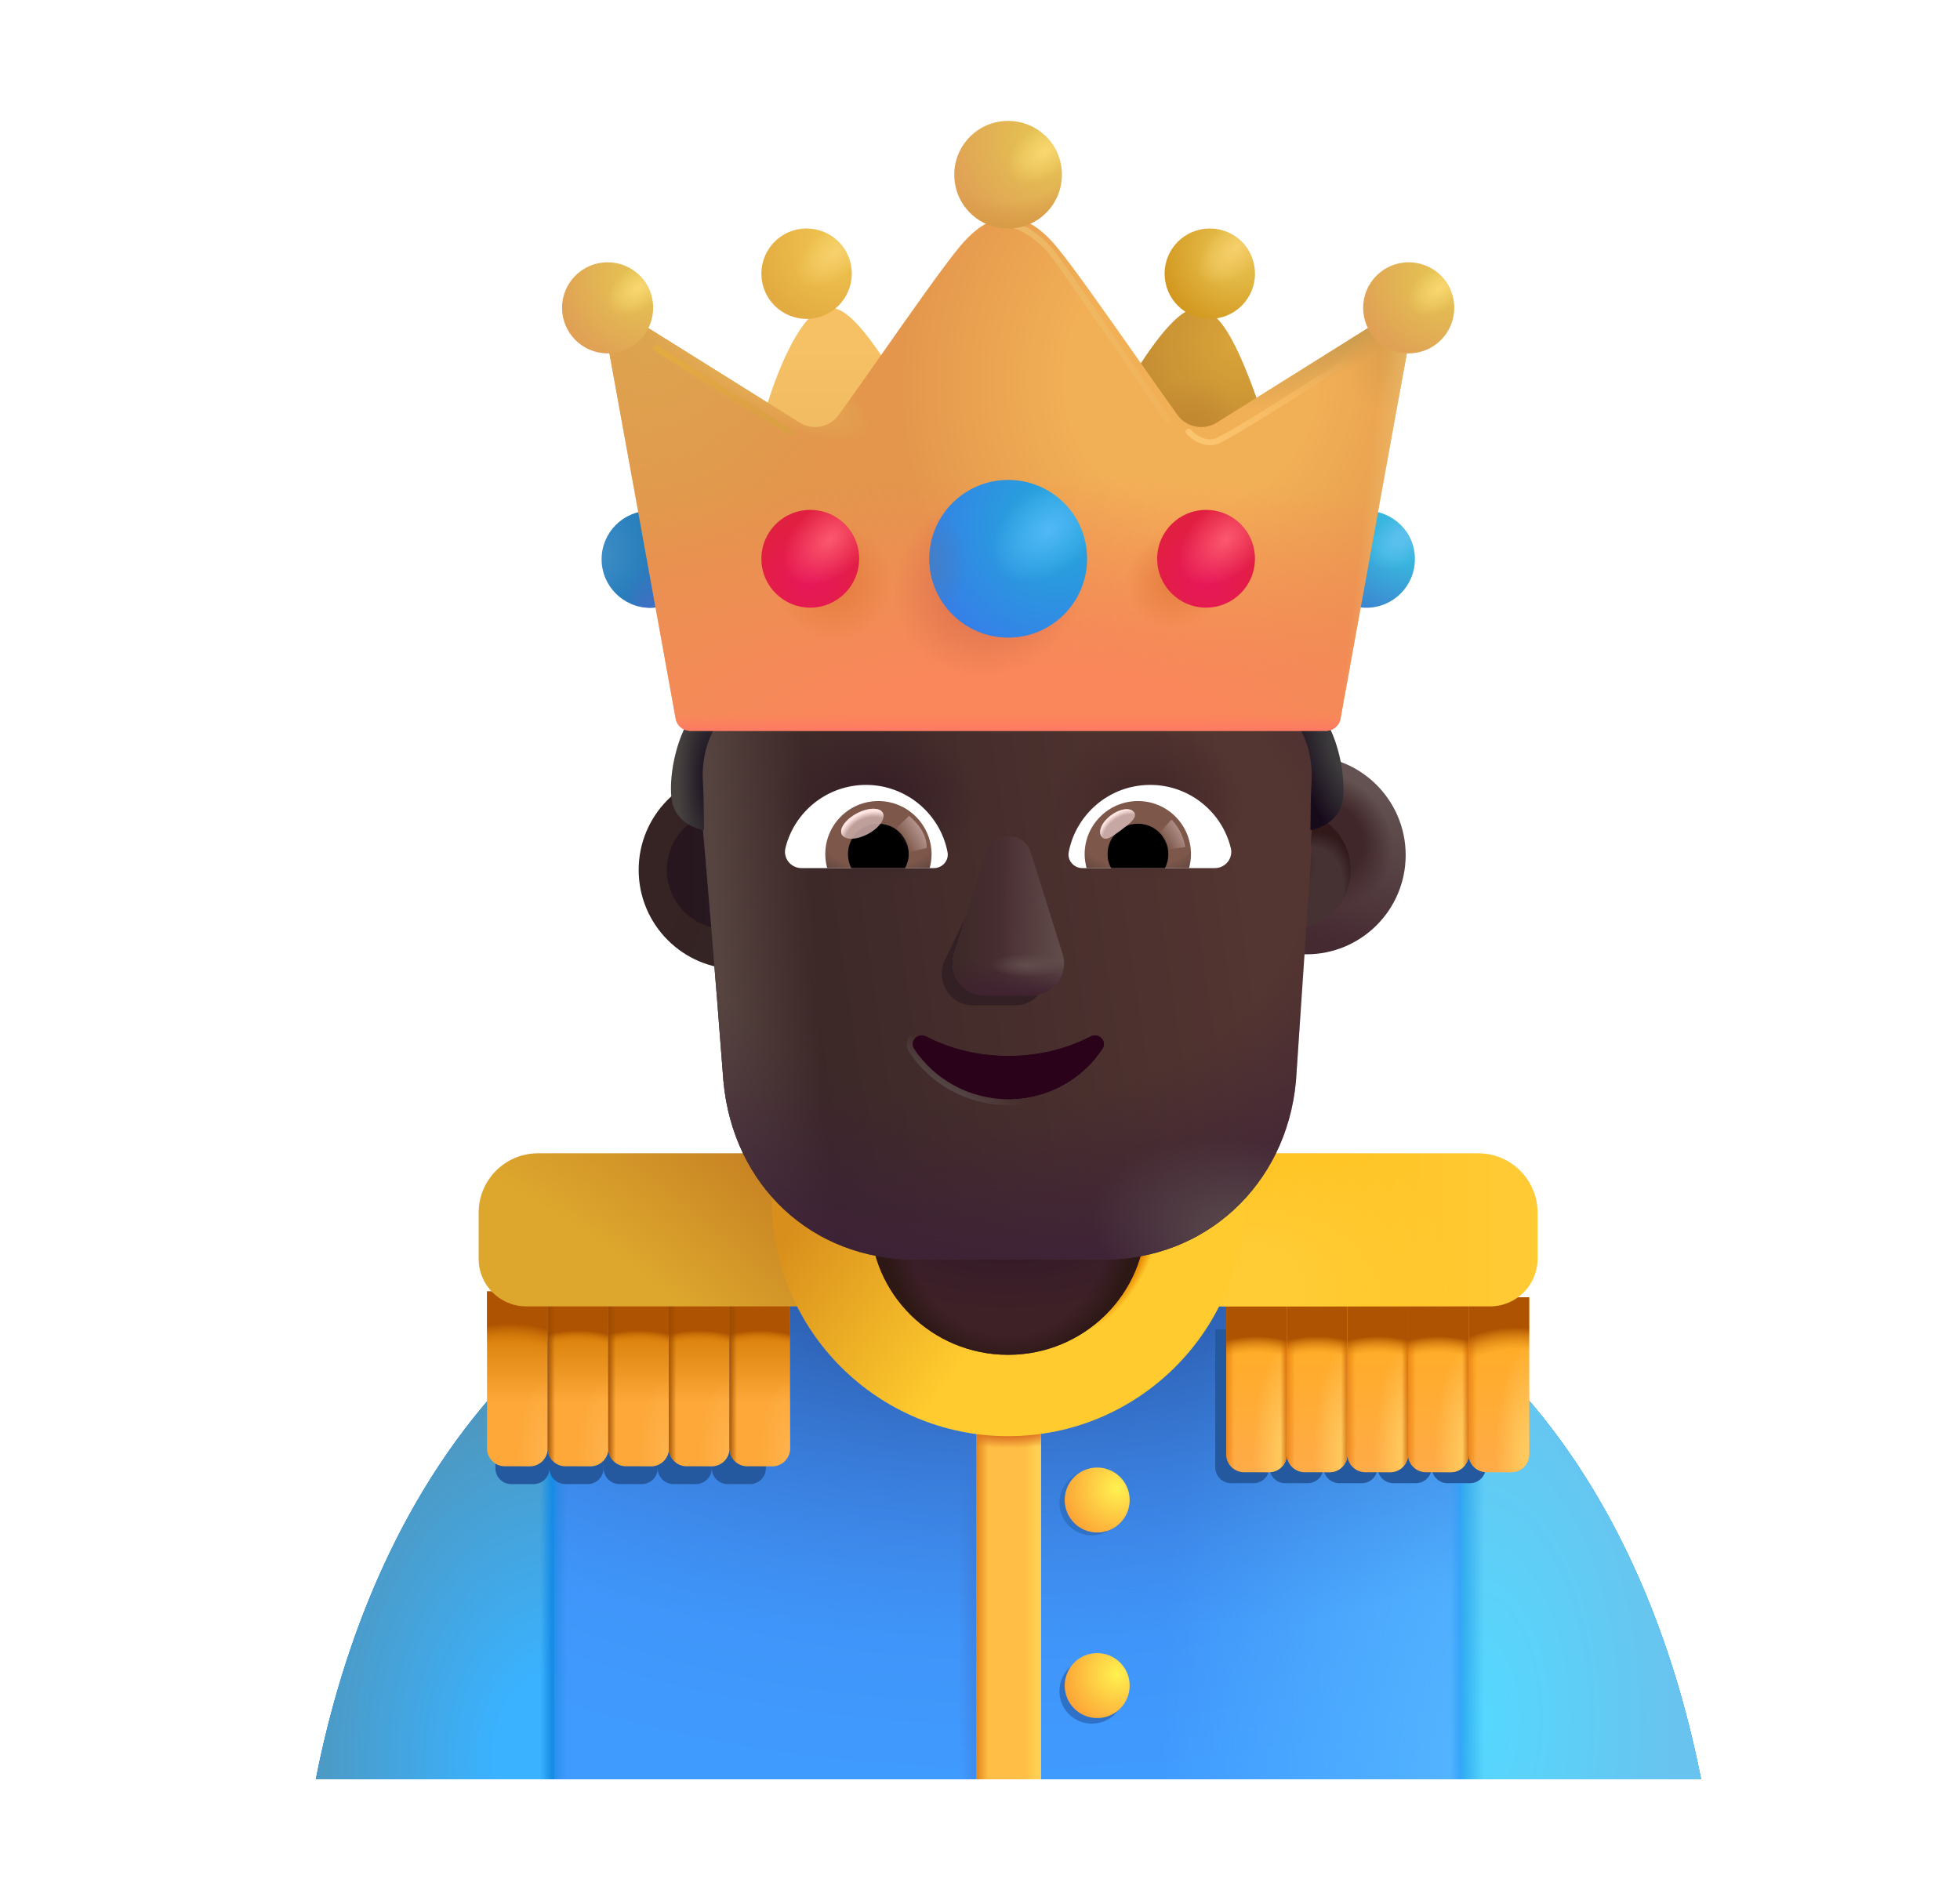 <svg width="33" height="32" viewBox="0 0 33 32" fill="none" xmlns="http://www.w3.org/2000/svg">
<path d="M5.317 29.964C6.083 26.089 8.598 19.933 16.973 19.933V19.971L16.985 19.933C25.36 19.933 27.876 26.089 28.641 29.964H5.317Z" fill="url(#paint0_radial_4002_3044)"/>
<path d="M5.317 29.964C6.083 26.089 8.598 19.933 16.973 19.933V19.971L16.985 19.933C25.36 19.933 27.876 26.089 28.641 29.964H5.317Z" fill="url(#paint1_radial_4002_3044)"/>
<path d="M5.317 29.964C6.083 26.089 8.598 19.933 16.973 19.933V19.971L16.985 19.933C25.36 19.933 27.876 26.089 28.641 29.964H5.317Z" fill="url(#paint2_radial_4002_3044)"/>
<path d="M5.317 29.964C6.083 26.089 8.598 19.933 16.973 19.933V19.971L16.985 19.933C25.36 19.933 27.876 26.089 28.641 29.964H5.317Z" fill="url(#paint3_linear_4002_3044)"/>
<path d="M5.317 29.964C6.083 26.089 8.598 19.933 16.973 19.933V19.971L16.985 19.933C25.36 19.933 27.876 26.089 28.641 29.964H5.317Z" fill="url(#paint4_linear_4002_3044)"/>
<path d="M5.317 29.964C6.083 26.089 8.598 19.933 16.973 19.933V19.971L16.985 19.933C25.36 19.933 27.876 26.089 28.641 29.964H5.317Z" fill="url(#paint5_radial_4002_3044)"/>
<path d="M9.333 22.465C6.827 24.607 5.768 27.681 5.317 29.964H9.333V22.465Z" fill="url(#paint6_radial_4002_3044)"/>
<path d="M9.333 22.465C6.827 24.607 5.768 27.681 5.317 29.964H9.333V22.465Z" fill="url(#paint7_linear_4002_3044)"/>
<path d="M24.615 22.456C27.129 24.598 28.19 27.678 28.641 29.964H24.615V22.456Z" fill="url(#paint8_radial_4002_3044)"/>
<path d="M24.615 22.456C27.129 24.598 28.19 27.678 28.641 29.964H24.615V22.456Z" fill="url(#paint9_linear_4002_3044)"/>
<g filter="url(#filter0_f_4002_3044)">
<path d="M8.341 23.904H10.162V24.725C10.162 24.873 10.043 24.993 9.895 24.993H9.519C9.373 24.993 9.253 24.875 9.251 24.729C9.25 24.875 9.13 24.993 8.984 24.993H8.608C8.46 24.993 8.341 24.873 8.341 24.725V23.904Z" fill="#24599F"/>
<path d="M10.162 23.904V24.725C10.162 24.873 10.282 24.993 10.43 24.993H10.806C10.952 24.993 11.072 24.875 11.073 24.729C11.075 24.875 11.194 24.993 11.341 24.993H11.716C11.864 24.993 11.984 24.873 11.984 24.725V23.904H10.162Z" fill="#24599F"/>
<path d="M12.895 23.904H11.984V24.725C11.984 24.873 12.104 24.993 12.252 24.993H12.627C12.775 24.993 12.895 24.873 12.895 24.725V23.904Z" fill="#24599F"/>
</g>
<g filter="url(#filter1_f_4002_3044)">
<path d="M20.461 22.387H22.283V24.711C22.283 24.858 22.163 24.978 22.015 24.978H21.64C21.493 24.978 21.374 24.86 21.372 24.714C21.37 24.86 21.251 24.978 21.105 24.978H20.729C20.581 24.978 20.461 24.858 20.461 24.711V22.387Z" fill="#24599F"/>
<path d="M22.283 22.387V24.711C22.283 24.858 22.403 24.978 22.551 24.978H22.926C23.073 24.978 23.192 24.86 23.194 24.714C23.196 24.86 23.315 24.978 23.462 24.978H23.837C23.985 24.978 24.105 24.858 24.105 24.711V23.89L22.283 22.387Z" fill="#24599F"/>
<path d="M25.016 23.89H24.105V24.711C24.105 24.858 24.225 24.978 24.373 24.978H24.748C24.896 24.978 25.016 24.858 25.016 24.711V23.89Z" fill="#24599F"/>
</g>
<path d="M17.528 29.964H16.442V23.683H17.528V29.964Z" fill="#FFBF46"/>
<path d="M17.528 29.964H16.442V23.683H17.528V29.964Z" fill="url(#paint10_linear_4002_3044)"/>
<path d="M17.528 29.964H16.442V23.683H17.528V29.964Z" fill="url(#paint11_linear_4002_3044)"/>
<path d="M17.528 29.964H16.442V23.683H17.528V29.964Z" fill="url(#paint12_radial_4002_3044)"/>
<g filter="url(#filter2_i_4002_3044)">
<path d="M8.2 21.847H9.22V24.492C9.22 24.658 9.086 24.793 8.92 24.793H8.5C8.334 24.793 8.2 24.658 8.2 24.492V21.847Z" fill="url(#paint13_linear_4002_3044)"/>
<path d="M8.2 21.847H9.22V24.492C9.22 24.658 9.086 24.793 8.92 24.793H8.5C8.334 24.793 8.2 24.658 8.2 24.492V21.847Z" fill="url(#paint14_radial_4002_3044)"/>
<path d="M8.2 21.847H9.22V24.492C9.22 24.658 9.086 24.793 8.92 24.793H8.5C8.334 24.793 8.2 24.658 8.2 24.492V21.847Z" fill="url(#paint15_radial_4002_3044)"/>
</g>
<path d="M20.646 21.847H21.666V24.492C21.666 24.658 21.532 24.793 21.366 24.793H20.946C20.78 24.793 20.646 24.658 20.646 24.492V21.847Z" fill="url(#paint16_linear_4002_3044)"/>
<path d="M20.646 21.847H21.666V24.492C21.666 24.658 21.532 24.793 21.366 24.793H20.946C20.78 24.793 20.646 24.658 20.646 24.492V21.847Z" fill="url(#paint17_linear_4002_3044)"/>
<path d="M20.646 21.847H21.666V24.492C21.666 24.658 21.532 24.793 21.366 24.793H20.946C20.78 24.793 20.646 24.658 20.646 24.492V21.847Z" fill="url(#paint18_radial_4002_3044)"/>
<path d="M20.646 21.847H21.666V24.492C21.666 24.658 21.532 24.793 21.366 24.793H20.946C20.78 24.793 20.646 24.658 20.646 24.492V21.847Z" fill="url(#paint19_linear_4002_3044)"/>
<path d="M20.646 21.847H21.666V24.492C21.666 24.658 21.532 24.793 21.366 24.793H20.946C20.78 24.793 20.646 24.658 20.646 24.492V21.847Z" fill="url(#paint20_radial_4002_3044)"/>
<g filter="url(#filter3_i_4002_3044)">
<path d="M9.22 21.847H10.241V24.492C10.241 24.658 10.106 24.793 9.941 24.793H9.52C9.355 24.793 9.22 24.658 9.22 24.492V21.847Z" fill="url(#paint21_linear_4002_3044)"/>
<path d="M9.22 21.847H10.241V24.492C10.241 24.658 10.106 24.793 9.941 24.793H9.52C9.355 24.793 9.22 24.658 9.22 24.492V21.847Z" fill="url(#paint22_radial_4002_3044)"/>
<path d="M9.22 21.847H10.241V24.492C10.241 24.658 10.106 24.793 9.941 24.793H9.52C9.355 24.793 9.22 24.658 9.22 24.492V21.847Z" fill="url(#paint23_radial_4002_3044)"/>
<path d="M9.22 21.847H10.241V24.492C10.241 24.658 10.106 24.793 9.941 24.793H9.52C9.355 24.793 9.22 24.658 9.22 24.492V21.847Z" fill="url(#paint24_linear_4002_3044)"/>
</g>
<path d="M21.666 21.847H22.686V24.492C22.686 24.658 22.552 24.793 22.386 24.793H21.966C21.8 24.793 21.666 24.658 21.666 24.492V21.847Z" fill="url(#paint25_linear_4002_3044)"/>
<path d="M21.666 21.847H22.686V24.492C22.686 24.658 22.552 24.793 22.386 24.793H21.966C21.8 24.793 21.666 24.658 21.666 24.492V21.847Z" fill="url(#paint26_linear_4002_3044)"/>
<path d="M21.666 21.847H22.686V24.492C22.686 24.658 22.552 24.793 22.386 24.793H21.966C21.8 24.793 21.666 24.658 21.666 24.492V21.847Z" fill="url(#paint27_radial_4002_3044)"/>
<path d="M21.666 21.847H22.686V24.492C22.686 24.658 22.552 24.793 22.386 24.793H21.966C21.8 24.793 21.666 24.658 21.666 24.492V21.847Z" fill="url(#paint28_linear_4002_3044)"/>
<path d="M21.666 21.847H22.686V24.492C22.686 24.658 22.552 24.793 22.386 24.793H21.966C21.8 24.793 21.666 24.658 21.666 24.492V21.847Z" fill="url(#paint29_radial_4002_3044)"/>
<g filter="url(#filter4_i_4002_3044)">
<path d="M10.241 21.847H11.261V24.492C11.261 24.658 11.127 24.793 10.961 24.793H10.541C10.375 24.793 10.241 24.658 10.241 24.492V21.847Z" fill="url(#paint30_linear_4002_3044)"/>
<path d="M10.241 21.847H11.261V24.492C11.261 24.658 11.127 24.793 10.961 24.793H10.541C10.375 24.793 10.241 24.658 10.241 24.492V21.847Z" fill="url(#paint31_radial_4002_3044)"/>
<path d="M10.241 21.847H11.261V24.492C11.261 24.658 11.127 24.793 10.961 24.793H10.541C10.375 24.793 10.241 24.658 10.241 24.492V21.847Z" fill="url(#paint32_radial_4002_3044)"/>
<path d="M10.241 21.847H11.261V24.492C11.261 24.658 11.127 24.793 10.961 24.793H10.541C10.375 24.793 10.241 24.658 10.241 24.492V21.847Z" fill="url(#paint33_linear_4002_3044)"/>
</g>
<path d="M22.686 21.847H23.707V24.492C23.707 24.658 23.572 24.793 23.407 24.793H22.986C22.821 24.793 22.686 24.658 22.686 24.492V21.847Z" fill="url(#paint34_linear_4002_3044)"/>
<path d="M22.686 21.847H23.707V24.492C23.707 24.658 23.572 24.793 23.407 24.793H22.986C22.821 24.793 22.686 24.658 22.686 24.492V21.847Z" fill="url(#paint35_linear_4002_3044)"/>
<path d="M22.686 21.847H23.707V24.492C23.707 24.658 23.572 24.793 23.407 24.793H22.986C22.821 24.793 22.686 24.658 22.686 24.492V21.847Z" fill="url(#paint36_radial_4002_3044)"/>
<path d="M22.686 21.847H23.707V24.492C23.707 24.658 23.572 24.793 23.407 24.793H22.986C22.821 24.793 22.686 24.658 22.686 24.492V21.847Z" fill="url(#paint37_linear_4002_3044)"/>
<path d="M22.686 21.847H23.707V24.492C23.707 24.658 23.572 24.793 23.407 24.793H22.986C22.821 24.793 22.686 24.658 22.686 24.492V21.847Z" fill="url(#paint38_radial_4002_3044)"/>
<g filter="url(#filter5_i_4002_3044)">
<path d="M11.261 21.847H12.281V24.492C12.281 24.658 12.147 24.793 11.981 24.793H11.561C11.395 24.793 11.261 24.658 11.261 24.492V21.847Z" fill="url(#paint39_linear_4002_3044)"/>
<path d="M11.261 21.847H12.281V24.492C12.281 24.658 12.147 24.793 11.981 24.793H11.561C11.395 24.793 11.261 24.658 11.261 24.492V21.847Z" fill="url(#paint40_radial_4002_3044)"/>
<path d="M11.261 21.847H12.281V24.492C12.281 24.658 12.147 24.793 11.981 24.793H11.561C11.395 24.793 11.261 24.658 11.261 24.492V21.847Z" fill="url(#paint41_radial_4002_3044)"/>
<path d="M11.261 21.847H12.281V24.492C12.281 24.658 12.147 24.793 11.981 24.793H11.561C11.395 24.793 11.261 24.658 11.261 24.492V21.847Z" fill="url(#paint42_linear_4002_3044)"/>
</g>
<path d="M23.707 21.847H24.727V24.492C24.727 24.658 24.593 24.793 24.427 24.793H24.007C23.841 24.793 23.707 24.658 23.707 24.492V21.847Z" fill="url(#paint43_linear_4002_3044)"/>
<path d="M23.707 21.847H24.727V24.492C24.727 24.658 24.593 24.793 24.427 24.793H24.007C23.841 24.793 23.707 24.658 23.707 24.492V21.847Z" fill="url(#paint44_linear_4002_3044)"/>
<path d="M23.707 21.847H24.727V24.492C24.727 24.658 24.593 24.793 24.427 24.793H24.007C23.841 24.793 23.707 24.658 23.707 24.492V21.847Z" fill="url(#paint45_radial_4002_3044)"/>
<path d="M23.707 21.847H24.727V24.492C24.727 24.658 24.593 24.793 24.427 24.793H24.007C23.841 24.793 23.707 24.658 23.707 24.492V21.847Z" fill="url(#paint46_linear_4002_3044)"/>
<path d="M23.707 21.847H24.727V24.492C24.727 24.658 24.593 24.793 24.427 24.793H24.007C23.841 24.793 23.707 24.658 23.707 24.492V21.847Z" fill="url(#paint47_radial_4002_3044)"/>
<g filter="url(#filter6_i_4002_3044)">
<path d="M12.281 21.847H13.302V24.492C13.302 24.658 13.167 24.793 13.002 24.793H12.581C12.416 24.793 12.281 24.658 12.281 24.492V21.847Z" fill="url(#paint48_linear_4002_3044)"/>
<path d="M12.281 21.847H13.302V24.492C13.302 24.658 13.167 24.793 13.002 24.793H12.581C12.416 24.793 12.281 24.658 12.281 24.492V21.847Z" fill="url(#paint49_radial_4002_3044)"/>
<path d="M12.281 21.847H13.302V24.492C13.302 24.658 13.167 24.793 13.002 24.793H12.581C12.416 24.793 12.281 24.658 12.281 24.492V21.847Z" fill="url(#paint50_radial_4002_3044)"/>
<path d="M12.281 21.847H13.302V24.492C13.302 24.658 13.167 24.793 13.002 24.793H12.581C12.416 24.793 12.281 24.658 12.281 24.492V21.847Z" fill="url(#paint51_linear_4002_3044)"/>
</g>
<path d="M24.727 21.847H25.747V24.492C25.747 24.658 25.613 24.793 25.447 24.793H25.027C24.861 24.793 24.727 24.658 24.727 24.492V21.847Z" fill="url(#paint52_linear_4002_3044)"/>
<path d="M24.727 21.847H25.747V24.492C25.747 24.658 25.613 24.793 25.447 24.793H25.027C24.861 24.793 24.727 24.658 24.727 24.492V21.847Z" fill="url(#paint53_linear_4002_3044)"/>
<path d="M24.727 21.847H25.747V24.492C25.747 24.658 25.613 24.793 25.447 24.793H25.027C24.861 24.793 24.727 24.658 24.727 24.492V21.847Z" fill="url(#paint54_radial_4002_3044)"/>
<path d="M24.727 21.847H25.747V24.492C25.747 24.658 25.613 24.793 25.447 24.793H25.027C24.861 24.793 24.727 24.658 24.727 24.492V21.847Z" fill="url(#paint55_radial_4002_3044)"/>
<g filter="url(#filter7_iii_4002_3044)">
<path d="M8.059 20.972C8.059 20.42 8.507 19.972 9.059 19.972H14.059V22.55H8.859C8.418 22.55 8.059 22.192 8.059 21.75V20.972Z" fill="url(#paint56_radial_4002_3044)"/>
</g>
<g filter="url(#filter8_iii_4002_3044)">
<path d="M25.888 20.972C25.888 20.42 25.44 19.972 24.888 19.972H19.888V22.55H25.088C25.529 22.55 25.888 22.192 25.888 21.75V20.972Z" fill="url(#paint57_linear_4002_3044)"/>
<path d="M25.888 20.972C25.888 20.42 25.44 19.972 24.888 19.972H19.888V22.55H25.088C25.529 22.55 25.888 22.192 25.888 21.75V20.972Z" fill="url(#paint58_radial_4002_3044)"/>
</g>
<g filter="url(#filter9_f_4002_3044)">
<circle cx="18.384" cy="28.48" r="0.547" fill="#2F71C6"/>
</g>
<g filter="url(#filter10_f_4002_3044)">
<circle cx="18.384" cy="25.308" r="0.547" fill="#2F71C6"/>
</g>
<circle cx="18.473" cy="28.386" r="0.547" fill="url(#paint59_radial_4002_3044)"/>
<g filter="url(#filter11_ii_4002_3044)">
<circle cx="16.973" cy="20.206" r="3.98" fill="url(#paint60_linear_4002_3044)"/>
<circle cx="16.973" cy="20.206" r="3.98" fill="url(#paint61_radial_4002_3044)"/>
</g>
<ellipse cx="16.973" cy="20.519" rx="2.32" ry="2.297" fill="url(#paint62_radial_4002_3044)"/>
<ellipse cx="16.973" cy="20.519" rx="2.32" ry="2.297" fill="url(#paint63_radial_4002_3044)"/>
<circle cx="18.473" cy="25.261" r="0.547" fill="url(#paint64_radial_4002_3044)"/>
<g filter="url(#filter12_i_4002_3044)">
<circle cx="12.224" cy="14.65" r="1.671" fill="url(#paint65_radial_4002_3044)"/>
</g>
<g filter="url(#filter13_f_4002_3044)">
<circle cx="12.224" cy="14.65" r="0.996" fill="url(#paint66_linear_4002_3044)"/>
</g>
<g filter="url(#filter14_i_4002_3044)">
<circle cx="21.746" cy="14.65" r="1.671" fill="url(#paint67_linear_4002_3044)"/>
<circle cx="21.746" cy="14.65" r="1.671" fill="url(#paint68_radial_4002_3044)"/>
</g>
<g filter="url(#filter15_f_4002_3044)">
<circle cx="21.746" cy="14.65" r="0.996" fill="#463133"/>
<circle cx="21.746" cy="14.65" r="0.996" fill="url(#paint69_radial_4002_3044)"/>
<circle cx="21.746" cy="14.65" r="0.996" fill="url(#paint70_radial_4002_3044)"/>
</g>
<g filter="url(#filter16_i_4002_3044)">
<path d="M11.732 12.658C11.732 12.391 11.921 12.01 12.136 11.85L12.297 11.69C12.565 11.476 12.672 11.156 12.672 10.836V9.981C12.672 9.715 12.834 9.501 13.102 9.448C13.746 9.287 15.089 9.021 17.021 9.021C18.954 9.021 20.297 9.287 20.941 9.448C21.156 9.501 21.37 9.715 21.37 9.981V10.836C21.37 11.156 21.532 11.476 21.746 11.69C22.249 12.042 22.218 12.236 22.176 12.651C22.122 13.184 22.068 14.092 22.068 14.092C22.074 14.092 22.081 14.092 22.087 14.092L21.82 18.054C21.66 19.825 20.267 21.06 18.607 21.06H15.393C13.68 21.06 12.341 19.825 12.18 18.054C12.04 16.228 11.898 14.471 11.732 12.658Z" fill="url(#paint71_linear_4002_3044)"/>
<path d="M11.732 12.658C11.732 12.391 11.921 12.01 12.136 11.85L12.297 11.69C12.565 11.476 12.672 11.156 12.672 10.836V9.981C12.672 9.715 12.834 9.501 13.102 9.448C13.746 9.287 15.089 9.021 17.021 9.021C18.954 9.021 20.297 9.287 20.941 9.448C21.156 9.501 21.37 9.715 21.37 9.981V10.836C21.37 11.156 21.532 11.476 21.746 11.69C22.249 12.042 22.218 12.236 22.176 12.651C22.122 13.184 22.068 14.092 22.068 14.092C22.074 14.092 22.081 14.092 22.087 14.092L21.82 18.054C21.66 19.825 20.267 21.06 18.607 21.06H15.393C13.68 21.06 12.341 19.825 12.18 18.054C12.04 16.228 11.898 14.471 11.732 12.658Z" fill="url(#paint72_linear_4002_3044)"/>
<path d="M11.732 12.658C11.732 12.391 11.921 12.01 12.136 11.85L12.297 11.69C12.565 11.476 12.672 11.156 12.672 10.836V9.981C12.672 9.715 12.834 9.501 13.102 9.448C13.746 9.287 15.089 9.021 17.021 9.021C18.954 9.021 20.297 9.287 20.941 9.448C21.156 9.501 21.37 9.715 21.37 9.981V10.836C21.37 11.156 21.532 11.476 21.746 11.69C22.249 12.042 22.218 12.236 22.176 12.651C22.122 13.184 22.068 14.092 22.068 14.092C22.074 14.092 22.081 14.092 22.087 14.092L21.82 18.054C21.66 19.825 20.267 21.06 18.607 21.06H15.393C13.68 21.06 12.341 19.825 12.18 18.054C12.04 16.228 11.898 14.471 11.732 12.658Z" fill="url(#paint73_radial_4002_3044)"/>
<path d="M11.732 12.658C11.732 12.391 11.921 12.01 12.136 11.85L12.297 11.69C12.565 11.476 12.672 11.156 12.672 10.836V9.981C12.672 9.715 12.834 9.501 13.102 9.448C13.746 9.287 15.089 9.021 17.021 9.021C18.954 9.021 20.297 9.287 20.941 9.448C21.156 9.501 21.37 9.715 21.37 9.981V10.836C21.37 11.156 21.532 11.476 21.746 11.69C22.249 12.042 22.218 12.236 22.176 12.651C22.122 13.184 22.068 14.092 22.068 14.092C22.074 14.092 22.081 14.092 22.087 14.092L21.82 18.054C21.66 19.825 20.267 21.06 18.607 21.06H15.393C13.68 21.06 12.341 19.825 12.18 18.054C12.04 16.228 11.898 14.471 11.732 12.658Z" fill="url(#paint74_radial_4002_3044)"/>
<path d="M11.732 12.658C11.732 12.391 11.921 12.01 12.136 11.85L12.297 11.69C12.565 11.476 12.672 11.156 12.672 10.836V9.981C12.672 9.715 12.834 9.501 13.102 9.448C13.746 9.287 15.089 9.021 17.021 9.021C18.954 9.021 20.297 9.287 20.941 9.448C21.156 9.501 21.37 9.715 21.37 9.981V10.836C21.37 11.156 21.532 11.476 21.746 11.69C22.249 12.042 22.218 12.236 22.176 12.651C22.122 13.184 22.068 14.092 22.068 14.092C22.074 14.092 22.081 14.092 22.087 14.092L21.82 18.054C21.66 19.825 20.267 21.06 18.607 21.06H15.393C13.68 21.06 12.341 19.825 12.18 18.054C12.04 16.228 11.898 14.471 11.732 12.658Z" fill="url(#paint75_radial_4002_3044)"/>
<path d="M11.732 12.658C11.732 12.391 11.921 12.01 12.136 11.85L12.297 11.69C12.565 11.476 12.672 11.156 12.672 10.836V9.981C12.672 9.715 12.834 9.501 13.102 9.448C13.746 9.287 15.089 9.021 17.021 9.021C18.954 9.021 20.297 9.287 20.941 9.448C21.156 9.501 21.37 9.715 21.37 9.981V10.836C21.37 11.156 21.532 11.476 21.746 11.69C22.249 12.042 22.218 12.236 22.176 12.651C22.122 13.184 22.068 14.092 22.068 14.092C22.074 14.092 22.081 14.092 22.087 14.092L21.82 18.054C21.66 19.825 20.267 21.06 18.607 21.06H15.393C13.68 21.06 12.341 19.825 12.18 18.054C12.04 16.228 11.898 14.471 11.732 12.658Z" fill="url(#paint76_radial_4002_3044)"/>
</g>
<g filter="url(#filter17_f_4002_3044)">
<path d="M16.701 14.528L15.88 16.229C15.778 16.579 16.022 16.929 16.368 16.929H17.106C17.452 16.929 17.697 16.573 17.595 16.229L17.096 14.528C16.989 14.151 16.813 14.151 16.701 14.528Z" fill="#332024"/>
</g>
<g filter="url(#filter18_f_4002_3044)">
<path d="M16.594 14.365L16.062 16.066C15.953 16.416 16.214 16.766 16.583 16.766H17.37C17.739 16.766 17.999 16.41 17.891 16.066L17.359 14.365C17.245 13.988 16.713 13.988 16.594 14.365Z" fill="#4B3034"/>
<path d="M16.594 14.365L16.062 16.066C15.953 16.416 16.214 16.766 16.583 16.766H17.37C17.739 16.766 17.999 16.41 17.891 16.066L17.359 14.365C17.245 13.988 16.713 13.988 16.594 14.365Z" fill="url(#paint77_linear_4002_3044)"/>
<path d="M16.594 14.365L16.062 16.066C15.953 16.416 16.214 16.766 16.583 16.766H17.37C17.739 16.766 17.999 16.41 17.891 16.066L17.359 14.365C17.245 13.988 16.713 13.988 16.594 14.365Z" fill="url(#paint78_linear_4002_3044)"/>
<path d="M16.594 14.365L16.062 16.066C15.953 16.416 16.214 16.766 16.583 16.766H17.37C17.739 16.766 17.999 16.41 17.891 16.066L17.359 14.365C17.245 13.988 16.713 13.988 16.594 14.365Z" fill="url(#paint79_linear_4002_3044)"/>
<path d="M16.594 14.365L16.062 16.066C15.953 16.416 16.214 16.766 16.583 16.766H17.37C17.739 16.766 17.999 16.41 17.891 16.066L17.359 14.365C17.245 13.988 16.713 13.988 16.594 14.365Z" fill="url(#paint80_radial_4002_3044)"/>
</g>
<g filter="url(#filter19_f_4002_3044)">
<path d="M16.977 17.783C16.469 17.783 15.991 17.663 15.59 17.454C15.453 17.385 15.306 17.539 15.392 17.663C15.727 18.171 16.311 18.51 16.977 18.51C17.642 18.51 18.226 18.171 18.561 17.663C18.647 17.534 18.5 17.385 18.363 17.454C17.962 17.663 17.489 17.783 16.977 17.783Z" fill="#2A0219"/>
<path d="M16.977 17.783C16.469 17.783 15.991 17.663 15.59 17.454C15.453 17.385 15.306 17.539 15.392 17.663C15.727 18.171 16.311 18.51 16.977 18.51C17.642 18.51 18.226 18.171 18.561 17.663C18.647 17.534 18.5 17.385 18.363 17.454C17.962 17.663 17.489 17.783 16.977 17.783Z" stroke="url(#paint81_linear_4002_3044)" stroke-width="0.2"/>
</g>
<path d="M16.977 17.783C16.469 17.783 15.991 17.663 15.59 17.454C15.453 17.385 15.306 17.539 15.392 17.663C15.727 18.171 16.311 18.51 16.977 18.51C17.642 18.51 18.226 18.171 18.561 17.663C18.647 17.534 18.5 17.385 18.363 17.454C17.962 17.663 17.489 17.783 16.977 17.783Z" fill="#2A0219"/>
<path d="M19.366 13.218C20.02 13.218 20.572 13.669 20.722 14.278C20.767 14.452 20.633 14.619 20.454 14.619H18.222C18.08 14.619 17.966 14.489 17.994 14.347C18.12 13.705 18.684 13.218 19.366 13.218Z" fill="white"/>
<path d="M19.159 13.49C19.655 13.49 20.052 13.892 20.052 14.383C20.052 14.464 20.04 14.546 20.02 14.619H18.295C18.274 14.542 18.262 14.464 18.262 14.383C18.262 13.892 18.664 13.49 19.159 13.49Z" fill="url(#paint82_radial_4002_3044)"/>
<path d="M18.648 14.384C18.648 14.099 18.875 13.872 19.159 13.872C19.444 13.872 19.671 14.099 19.671 14.384C19.671 14.469 19.651 14.55 19.614 14.619H18.709C18.668 14.55 18.648 14.469 18.648 14.384Z" fill="black"/>
<g filter="url(#filter20_f_4002_3044)">
<path d="M19.094 13.679C19.157 13.764 19.024 13.868 18.873 13.981C18.722 14.094 18.61 14.174 18.546 14.089C18.483 14.004 18.553 13.843 18.705 13.73C18.856 13.617 19.03 13.594 19.094 13.679Z" fill="#C7A7A3"/>
<path d="M19.094 13.679C19.157 13.764 19.024 13.868 18.873 13.981C18.722 14.094 18.61 14.174 18.546 14.089C18.483 14.004 18.553 13.843 18.705 13.73C18.856 13.617 19.03 13.594 19.094 13.679Z" fill="url(#paint83_radial_4002_3044)"/>
</g>
<g filter="url(#filter21_f_4002_3044)">
<path d="M19.955 14.266C19.922 14.035 19.787 13.861 19.723 13.803L19.463 14.088L19.581 14.316L19.955 14.266Z" fill="url(#paint84_linear_4002_3044)"/>
</g>
<path d="M14.581 13.218C13.928 13.218 13.375 13.669 13.225 14.278C13.181 14.452 13.315 14.619 13.493 14.619H15.726C15.868 14.619 15.982 14.489 15.953 14.347C15.828 13.705 15.259 13.218 14.581 13.218Z" fill="white"/>
<path d="M14.788 13.49C14.293 13.49 13.895 13.892 13.895 14.383C13.895 14.465 13.907 14.546 13.928 14.619H15.653C15.673 14.542 15.685 14.465 15.685 14.383C15.681 13.892 15.283 13.49 14.788 13.49Z" fill="url(#paint85_radial_4002_3044)"/>
<path d="M15.3 14.383C15.3 14.099 15.072 13.872 14.788 13.872C14.504 13.872 14.277 14.099 14.277 14.383C14.277 14.468 14.297 14.55 14.333 14.619H15.239C15.275 14.55 15.3 14.468 15.3 14.383Z" fill="black"/>
<g filter="url(#filter22_f_4002_3044)">
<path d="M15.604 14.278C15.604 13.99 15.369 13.797 15.306 13.739L15.017 14.018L15.195 14.38L15.604 14.278Z" fill="url(#paint86_linear_4002_3044)"/>
</g>
<g filter="url(#filter23_f_4002_3044)">
<ellipse cx="14.519" cy="13.872" rx="0.39" ry="0.197" transform="rotate(-27.914 14.519 13.872)" fill="#C7A7A3" fill-opacity="0.9"/>
<ellipse cx="14.519" cy="13.872" rx="0.39" ry="0.197" transform="rotate(-27.914 14.519 13.872)" fill="url(#paint87_radial_4002_3044)"/>
</g>
<path d="M11.834 13.166C11.804 12.67 11.989 12.289 12.096 12.19L11.69 12.006C11.424 12.311 11.252 13.002 11.307 13.456C11.351 13.818 11.69 13.956 11.854 13.979C11.849 13.825 11.853 13.479 11.834 13.166Z" fill="url(#paint88_radial_4002_3044)"/>
<path d="M22.082 13.166C22.113 12.67 21.927 12.289 21.821 12.19L22.227 12.006C22.493 12.311 22.664 13.002 22.61 13.456C22.566 13.818 22.227 13.956 22.063 13.979C22.068 13.825 22.064 13.479 22.082 13.166Z" fill="url(#paint89_radial_4002_3044)"/>
<g filter="url(#filter24_i_4002_3044)">
<path d="M13.63 5.167C13.161 5.355 12.805 6.373 12.665 6.816L13.825 7.839L15.122 6.878C14.321 5.425 13.973 5.242 13.825 5.199L13.63 5.167Z" fill="url(#paint90_linear_4002_3044)"/>
</g>
<g filter="url(#filter25_i_4002_3044)">
<circle cx="13.58" cy="4.609" r="0.761" fill="url(#paint91_radial_4002_3044)"/>
<circle cx="13.58" cy="4.609" r="0.761" fill="url(#paint92_radial_4002_3044)"/>
</g>
<g filter="url(#filter26_i_4002_3044)">
<path d="M20.13 5.218C19.767 5.353 19.261 6.179 19.048 6.535L19.712 7.546L21.364 7.011C20.934 5.742 20.583 5.05 20.13 5.218Z" fill="url(#paint93_radial_4002_3044)"/>
<path d="M20.13 5.218C19.767 5.353 19.261 6.179 19.048 6.535L19.712 7.546L21.364 7.011C20.934 5.742 20.583 5.05 20.13 5.218Z" fill="url(#paint94_radial_4002_3044)"/>
</g>
<g filter="url(#filter27_i_4002_3044)">
<circle cx="20.369" cy="4.609" r="0.761" fill="url(#paint95_radial_4002_3044)"/>
<circle cx="20.369" cy="4.609" r="0.761" fill="url(#paint96_radial_4002_3044)"/>
</g>
<circle cx="10.946" cy="9.418" r="0.817" fill="url(#paint97_radial_4002_3044)"/>
<circle cx="10.946" cy="9.418" r="0.817" fill="url(#paint98_radial_4002_3044)"/>
<circle cx="23.005" cy="9.418" r="0.817" fill="url(#paint99_radial_4002_3044)"/>
<circle cx="23.005" cy="9.418" r="0.817" fill="url(#paint100_radial_4002_3044)"/>
<path d="M10.09 5.009L11.376 12.102C11.398 12.221 11.502 12.307 11.622 12.307H22.324C22.445 12.307 22.549 12.221 22.57 12.102L23.857 5.009L20.488 7.116C20.266 7.255 19.974 7.199 19.822 6.985C19.616 6.697 19.386 6.37 19.155 6.04C18.604 5.256 18.045 4.459 17.784 4.149C17.403 3.696 17.133 3.673 16.977 3.673L16.973 3.673L16.97 3.673C16.814 3.673 16.543 3.696 16.163 4.149C15.902 4.459 15.343 5.256 14.792 6.04C14.561 6.37 14.331 6.697 14.125 6.985C13.973 7.199 13.681 7.255 13.459 7.116L10.09 5.009Z" fill="url(#paint101_radial_4002_3044)"/>
<path d="M10.09 5.009L11.376 12.102C11.398 12.221 11.502 12.307 11.622 12.307H22.324C22.445 12.307 22.549 12.221 22.57 12.102L23.857 5.009L20.488 7.116C20.266 7.255 19.974 7.199 19.822 6.985C19.616 6.697 19.386 6.37 19.155 6.04C18.604 5.256 18.045 4.459 17.784 4.149C17.403 3.696 17.133 3.673 16.977 3.673L16.973 3.673L16.97 3.673C16.814 3.673 16.543 3.696 16.163 4.149C15.902 4.459 15.343 5.256 14.792 6.04C14.561 6.37 14.331 6.697 14.125 6.985C13.973 7.199 13.681 7.255 13.459 7.116L10.09 5.009Z" fill="url(#paint102_radial_4002_3044)"/>
<path d="M10.09 5.009L11.376 12.102C11.398 12.221 11.502 12.307 11.622 12.307H22.324C22.445 12.307 22.549 12.221 22.57 12.102L23.857 5.009L20.488 7.116C20.266 7.255 19.974 7.199 19.822 6.985C19.616 6.697 19.386 6.37 19.155 6.04C18.604 5.256 18.045 4.459 17.784 4.149C17.403 3.696 17.133 3.673 16.977 3.673L16.973 3.673L16.97 3.673C16.814 3.673 16.543 3.696 16.163 4.149C15.902 4.459 15.343 5.256 14.792 6.04C14.561 6.37 14.331 6.697 14.125 6.985C13.973 7.199 13.681 7.255 13.459 7.116L10.09 5.009Z" fill="url(#paint103_linear_4002_3044)"/>
<path d="M10.09 5.009L11.376 12.102C11.398 12.221 11.502 12.307 11.622 12.307H22.324C22.445 12.307 22.549 12.221 22.57 12.102L23.857 5.009L20.488 7.116C20.266 7.255 19.974 7.199 19.822 6.985C19.616 6.697 19.386 6.37 19.155 6.04C18.604 5.256 18.045 4.459 17.784 4.149C17.403 3.696 17.133 3.673 16.977 3.673L16.973 3.673L16.97 3.673C16.814 3.673 16.543 3.696 16.163 4.149C15.902 4.459 15.343 5.256 14.792 6.04C14.561 6.37 14.331 6.697 14.125 6.985C13.973 7.199 13.681 7.255 13.459 7.116L10.09 5.009Z" fill="url(#paint104_radial_4002_3044)"/>
<path d="M10.09 5.009L11.376 12.102C11.398 12.221 11.502 12.307 11.622 12.307H22.324C22.445 12.307 22.549 12.221 22.57 12.102L23.857 5.009L20.488 7.116C20.266 7.255 19.974 7.199 19.822 6.985C19.616 6.697 19.386 6.37 19.155 6.04C18.604 5.256 18.045 4.459 17.784 4.149C17.403 3.696 17.133 3.673 16.977 3.673L16.973 3.673L16.97 3.673C16.814 3.673 16.543 3.696 16.163 4.149C15.902 4.459 15.343 5.256 14.792 6.04C14.561 6.37 14.331 6.697 14.125 6.985C13.973 7.199 13.681 7.255 13.459 7.116L10.09 5.009Z" fill="url(#paint105_radial_4002_3044)"/>
<path d="M10.09 5.009L11.376 12.102C11.398 12.221 11.502 12.307 11.622 12.307H22.324C22.445 12.307 22.549 12.221 22.57 12.102L23.857 5.009L20.488 7.116C20.266 7.255 19.974 7.199 19.822 6.985C19.616 6.697 19.386 6.37 19.155 6.04C18.604 5.256 18.045 4.459 17.784 4.149C17.403 3.696 17.133 3.673 16.977 3.673L16.973 3.673L16.97 3.673C16.814 3.673 16.543 3.696 16.163 4.149C15.902 4.459 15.343 5.256 14.792 6.04C14.561 6.37 14.331 6.697 14.125 6.985C13.973 7.199 13.681 7.255 13.459 7.116L10.09 5.009Z" fill="url(#paint106_radial_4002_3044)"/>
<path d="M10.09 5.009L11.376 12.102C11.398 12.221 11.502 12.307 11.622 12.307H22.324C22.445 12.307 22.549 12.221 22.57 12.102L23.857 5.009L20.488 7.116C20.266 7.255 19.974 7.199 19.822 6.985C19.616 6.697 19.386 6.37 19.155 6.04C18.604 5.256 18.045 4.459 17.784 4.149C17.403 3.696 17.133 3.673 16.977 3.673L16.973 3.673L16.97 3.673C16.814 3.673 16.543 3.696 16.163 4.149C15.902 4.459 15.343 5.256 14.792 6.04C14.561 6.37 14.331 6.697 14.125 6.985C13.973 7.199 13.681 7.255 13.459 7.116L10.09 5.009Z" fill="url(#paint107_linear_4002_3044)"/>
<path d="M10.09 5.009L11.376 12.102C11.398 12.221 11.502 12.307 11.622 12.307H22.324C22.445 12.307 22.549 12.221 22.57 12.102L23.857 5.009L20.488 7.116C20.266 7.255 19.974 7.199 19.822 6.985C19.616 6.697 19.386 6.37 19.155 6.04C18.604 5.256 18.045 4.459 17.784 4.149C17.403 3.696 17.133 3.673 16.977 3.673L16.973 3.673L16.97 3.673C16.814 3.673 16.543 3.696 16.163 4.149C15.902 4.459 15.343 5.256 14.792 6.04C14.561 6.37 14.331 6.697 14.125 6.985C13.973 7.199 13.681 7.255 13.459 7.116L10.09 5.009Z" fill="url(#paint108_radial_4002_3044)"/>
<path d="M10.09 5.009L11.376 12.102C11.398 12.221 11.502 12.307 11.622 12.307H22.324C22.445 12.307 22.549 12.221 22.57 12.102L23.857 5.009L20.488 7.116C20.266 7.255 19.974 7.199 19.822 6.985C19.616 6.697 19.386 6.37 19.155 6.04C18.604 5.256 18.045 4.459 17.784 4.149C17.403 3.696 17.133 3.673 16.977 3.673L16.973 3.673L16.97 3.673C16.814 3.673 16.543 3.696 16.163 4.149C15.902 4.459 15.343 5.256 14.792 6.04C14.561 6.37 14.331 6.697 14.125 6.985C13.973 7.199 13.681 7.255 13.459 7.116L10.09 5.009Z" fill="url(#paint109_radial_4002_3044)"/>
<path d="M10.09 5.009L11.376 12.102C11.398 12.221 11.502 12.307 11.622 12.307H22.324C22.445 12.307 22.549 12.221 22.57 12.102L23.857 5.009L20.488 7.116C20.266 7.255 19.974 7.199 19.822 6.985C19.616 6.697 19.386 6.37 19.155 6.04C18.604 5.256 18.045 4.459 17.784 4.149C17.403 3.696 17.133 3.673 16.977 3.673L16.973 3.673L16.97 3.673C16.814 3.673 16.543 3.696 16.163 4.149C15.902 4.459 15.343 5.256 14.792 6.04C14.561 6.37 14.331 6.697 14.125 6.985C13.973 7.199 13.681 7.255 13.459 7.116L10.09 5.009Z" fill="url(#paint110_radial_4002_3044)"/>
<path d="M10.09 5.009L11.376 12.102C11.398 12.221 11.502 12.307 11.622 12.307H22.324C22.445 12.307 22.549 12.221 22.57 12.102L23.857 5.009L20.488 7.116C20.266 7.255 19.974 7.199 19.822 6.985C19.616 6.697 19.386 6.37 19.155 6.04C18.604 5.256 18.045 4.459 17.784 4.149C17.403 3.696 17.133 3.673 16.977 3.673L16.973 3.673L16.97 3.673C16.814 3.673 16.543 3.696 16.163 4.149C15.902 4.459 15.343 5.256 14.792 6.04C14.561 6.37 14.331 6.697 14.125 6.985C13.973 7.199 13.681 7.255 13.459 7.116L10.09 5.009Z" fill="url(#paint111_radial_4002_3044)"/>
<g filter="url(#filter28_i_4002_3044)">
<circle cx="23.718" cy="5.184" r="0.767" fill="url(#paint112_radial_4002_3044)"/>
<circle cx="23.718" cy="5.184" r="0.767" fill="url(#paint113_radial_4002_3044)"/>
</g>
<g filter="url(#filter29_i_4002_3044)">
<circle cx="10.23" cy="5.184" r="0.767" fill="url(#paint114_radial_4002_3044)"/>
<circle cx="10.23" cy="5.184" r="0.767" fill="url(#paint115_radial_4002_3044)"/>
</g>
<g filter="url(#filter30_i_4002_3044)">
<circle cx="16.975" cy="9.41" r="1.328" fill="url(#paint116_radial_4002_3044)"/>
<circle cx="16.975" cy="9.41" r="1.328" fill="url(#paint117_radial_4002_3044)"/>
<circle cx="16.975" cy="9.41" r="1.328" fill="url(#paint118_radial_4002_3044)"/>
</g>
<g filter="url(#filter31_i_4002_3044)">
<circle cx="13.642" cy="9.41" r="0.823" fill="url(#paint119_radial_4002_3044)"/>
<circle cx="13.642" cy="9.41" r="0.823" fill="url(#paint120_radial_4002_3044)"/>
</g>
<g filter="url(#filter32_i_4002_3044)">
<circle cx="20.306" cy="9.41" r="0.823" fill="url(#paint121_radial_4002_3044)"/>
<circle cx="20.306" cy="9.41" r="0.823" fill="url(#paint122_radial_4002_3044)"/>
</g>
<g filter="url(#filter33_f_4002_3044)">
<path d="M20.012 7.269C20.083 7.35 20.273 7.496 20.473 7.433C20.673 7.371 22.192 6.397 22.927 5.917" stroke="url(#paint123_linear_4002_3044)" stroke-width="0.1" stroke-linecap="round"/>
</g>
<g filter="url(#filter34_f_4002_3044)">
<path d="M17.114 3.808C17.223 3.839 17.502 3.98 17.739 4.292C17.977 4.605 19.119 6.277 19.661 7.074" stroke="url(#paint124_linear_4002_3044)" stroke-width="0.1" stroke-linecap="round"/>
</g>
<g filter="url(#filter35_f_4002_3044)">
<path d="M11.044 5.863L13.309 7.285" stroke="url(#paint125_linear_4002_3044)" stroke-width="0.1" stroke-linecap="round"/>
</g>
<g filter="url(#filter36_i_4002_3044)">
<circle cx="16.973" cy="2.942" r="0.906" fill="url(#paint126_radial_4002_3044)"/>
<circle cx="16.973" cy="2.942" r="0.906" fill="url(#paint127_radial_4002_3044)"/>
</g>
<circle cx="16.973" cy="2.942" r="0.906" fill="url(#paint128_radial_4002_3044)"/>
<defs>
<filter id="filter0_f_4002_3044" x="7.841" y="23.404" width="5.555" height="2.089" filterUnits="userSpaceOnUse" color-interpolation-filters="sRGB">
<feFlood flood-opacity="0" result="BackgroundImageFix"/>
<feBlend mode="normal" in="SourceGraphic" in2="BackgroundImageFix" result="shape"/>
<feGaussianBlur stdDeviation="0.25" result="effect1_foregroundBlur_4002_3044"/>
</filter>
<filter id="filter1_f_4002_3044" x="19.961" y="21.887" width="5.555" height="3.591" filterUnits="userSpaceOnUse" color-interpolation-filters="sRGB">
<feFlood flood-opacity="0" result="BackgroundImageFix"/>
<feBlend mode="normal" in="SourceGraphic" in2="BackgroundImageFix" result="shape"/>
<feGaussianBlur stdDeviation="0.25" result="effect1_foregroundBlur_4002_3044"/>
</filter>
<filter id="filter2_i_4002_3044" x="8.2" y="21.747" width="1.02" height="3.045" filterUnits="userSpaceOnUse" color-interpolation-filters="sRGB">
<feFlood flood-opacity="0" result="BackgroundImageFix"/>
<feBlend mode="normal" in="SourceGraphic" in2="BackgroundImageFix" result="shape"/>
<feColorMatrix in="SourceAlpha" type="matrix" values="0 0 0 0 0 0 0 0 0 0 0 0 0 0 0 0 0 0 127 0" result="hardAlpha"/>
<feOffset dy="-0.1"/>
<feGaussianBlur stdDeviation="0.05"/>
<feComposite in2="hardAlpha" operator="arithmetic" k2="-1" k3="1"/>
<feColorMatrix type="matrix" values="0 0 0 0 0.965 0 0 0 0 0.537 0 0 0 0 0.263 0 0 0 1 0"/>
<feBlend mode="normal" in2="shape" result="effect1_innerShadow_4002_3044"/>
</filter>
<filter id="filter3_i_4002_3044" x="9.22" y="21.747" width="1.02" height="3.045" filterUnits="userSpaceOnUse" color-interpolation-filters="sRGB">
<feFlood flood-opacity="0" result="BackgroundImageFix"/>
<feBlend mode="normal" in="SourceGraphic" in2="BackgroundImageFix" result="shape"/>
<feColorMatrix in="SourceAlpha" type="matrix" values="0 0 0 0 0 0 0 0 0 0 0 0 0 0 0 0 0 0 127 0" result="hardAlpha"/>
<feOffset dy="-0.1"/>
<feGaussianBlur stdDeviation="0.05"/>
<feComposite in2="hardAlpha" operator="arithmetic" k2="-1" k3="1"/>
<feColorMatrix type="matrix" values="0 0 0 0 0.965 0 0 0 0 0.537 0 0 0 0 0.263 0 0 0 1 0"/>
<feBlend mode="normal" in2="shape" result="effect1_innerShadow_4002_3044"/>
</filter>
<filter id="filter4_i_4002_3044" x="10.241" y="21.747" width="1.02" height="3.045" filterUnits="userSpaceOnUse" color-interpolation-filters="sRGB">
<feFlood flood-opacity="0" result="BackgroundImageFix"/>
<feBlend mode="normal" in="SourceGraphic" in2="BackgroundImageFix" result="shape"/>
<feColorMatrix in="SourceAlpha" type="matrix" values="0 0 0 0 0 0 0 0 0 0 0 0 0 0 0 0 0 0 127 0" result="hardAlpha"/>
<feOffset dy="-0.1"/>
<feGaussianBlur stdDeviation="0.05"/>
<feComposite in2="hardAlpha" operator="arithmetic" k2="-1" k3="1"/>
<feColorMatrix type="matrix" values="0 0 0 0 0.965 0 0 0 0 0.537 0 0 0 0 0.263 0 0 0 1 0"/>
<feBlend mode="normal" in2="shape" result="effect1_innerShadow_4002_3044"/>
</filter>
<filter id="filter5_i_4002_3044" x="11.261" y="21.747" width="1.02" height="3.045" filterUnits="userSpaceOnUse" color-interpolation-filters="sRGB">
<feFlood flood-opacity="0" result="BackgroundImageFix"/>
<feBlend mode="normal" in="SourceGraphic" in2="BackgroundImageFix" result="shape"/>
<feColorMatrix in="SourceAlpha" type="matrix" values="0 0 0 0 0 0 0 0 0 0 0 0 0 0 0 0 0 0 127 0" result="hardAlpha"/>
<feOffset dy="-0.1"/>
<feGaussianBlur stdDeviation="0.05"/>
<feComposite in2="hardAlpha" operator="arithmetic" k2="-1" k3="1"/>
<feColorMatrix type="matrix" values="0 0 0 0 0.965 0 0 0 0 0.537 0 0 0 0 0.263 0 0 0 1 0"/>
<feBlend mode="normal" in2="shape" result="effect1_innerShadow_4002_3044"/>
</filter>
<filter id="filter6_i_4002_3044" x="12.281" y="21.747" width="1.02" height="3.045" filterUnits="userSpaceOnUse" color-interpolation-filters="sRGB">
<feFlood flood-opacity="0" result="BackgroundImageFix"/>
<feBlend mode="normal" in="SourceGraphic" in2="BackgroundImageFix" result="shape"/>
<feColorMatrix in="SourceAlpha" type="matrix" values="0 0 0 0 0 0 0 0 0 0 0 0 0 0 0 0 0 0 127 0" result="hardAlpha"/>
<feOffset dy="-0.1"/>
<feGaussianBlur stdDeviation="0.05"/>
<feComposite in2="hardAlpha" operator="arithmetic" k2="-1" k3="1"/>
<feColorMatrix type="matrix" values="0 0 0 0 0.965 0 0 0 0 0.537 0 0 0 0 0.263 0 0 0 1 0"/>
<feBlend mode="normal" in2="shape" result="effect1_innerShadow_4002_3044"/>
</filter>
<filter id="filter7_iii_4002_3044" x="8.059" y="19.872" width="6" height="2.728" filterUnits="userSpaceOnUse" color-interpolation-filters="sRGB">
<feFlood flood-opacity="0" result="BackgroundImageFix"/>
<feBlend mode="normal" in="SourceGraphic" in2="BackgroundImageFix" result="shape"/>
<feColorMatrix in="SourceAlpha" type="matrix" values="0 0 0 0 0 0 0 0 0 0 0 0 0 0 0 0 0 0 127 0" result="hardAlpha"/>
<feOffset dy="-0.35"/>
<feGaussianBlur stdDeviation="0.05"/>
<feComposite in2="hardAlpha" operator="arithmetic" k2="-1" k3="1"/>
<feColorMatrix type="matrix" values="0 0 0 0 0.945 0 0 0 0 0.686 0 0 0 0 0.22 0 0 0 1 0"/>
<feBlend mode="normal" in2="shape" result="effect1_innerShadow_4002_3044"/>
<feColorMatrix in="SourceAlpha" type="matrix" values="0 0 0 0 0 0 0 0 0 0 0 0 0 0 0 0 0 0 127 0" result="hardAlpha"/>
<feOffset dy="-0.25"/>
<feGaussianBlur stdDeviation="0.05"/>
<feComposite in2="hardAlpha" operator="arithmetic" k2="-1" k3="1"/>
<feColorMatrix type="matrix" values="0 0 0 0 0.929 0 0 0 0 0.584 0 0 0 0 0.243 0 0 0 1 0"/>
<feBlend mode="normal" in2="effect1_innerShadow_4002_3044" result="effect2_innerShadow_4002_3044"/>
<feColorMatrix in="SourceAlpha" type="matrix" values="0 0 0 0 0 0 0 0 0 0 0 0 0 0 0 0 0 0 127 0" result="hardAlpha"/>
<feOffset dy="0.05"/>
<feGaussianBlur stdDeviation="0.075"/>
<feComposite in2="hardAlpha" operator="arithmetic" k2="-1" k3="1"/>
<feColorMatrix type="matrix" values="0 0 0 0 0.749 0 0 0 0 0.522 0 0 0 0 0.22 0 0 0 1 0"/>
<feBlend mode="normal" in2="effect2_innerShadow_4002_3044" result="effect3_innerShadow_4002_3044"/>
</filter>
<filter id="filter8_iii_4002_3044" x="19.888" y="19.872" width="6" height="2.728" filterUnits="userSpaceOnUse" color-interpolation-filters="sRGB">
<feFlood flood-opacity="0" result="BackgroundImageFix"/>
<feBlend mode="normal" in="SourceGraphic" in2="BackgroundImageFix" result="shape"/>
<feColorMatrix in="SourceAlpha" type="matrix" values="0 0 0 0 0 0 0 0 0 0 0 0 0 0 0 0 0 0 127 0" result="hardAlpha"/>
<feOffset dy="-0.35"/>
<feGaussianBlur stdDeviation="0.05"/>
<feComposite in2="hardAlpha" operator="arithmetic" k2="-1" k3="1"/>
<feColorMatrix type="matrix" values="0 0 0 0 1 0 0 0 0 0.886 0 0 0 0 0.353 0 0 0 1 0"/>
<feBlend mode="normal" in2="shape" result="effect1_innerShadow_4002_3044"/>
<feColorMatrix in="SourceAlpha" type="matrix" values="0 0 0 0 0 0 0 0 0 0 0 0 0 0 0 0 0 0 127 0" result="hardAlpha"/>
<feOffset dy="-0.25"/>
<feGaussianBlur stdDeviation="0.05"/>
<feComposite in2="hardAlpha" operator="arithmetic" k2="-1" k3="1"/>
<feColorMatrix type="matrix" values="0 0 0 0 0.961 0 0 0 0 0.588 0 0 0 0 0.2 0 0 0 1 0"/>
<feBlend mode="normal" in2="effect1_innerShadow_4002_3044" result="effect2_innerShadow_4002_3044"/>
<feColorMatrix in="SourceAlpha" type="matrix" values="0 0 0 0 0 0 0 0 0 0 0 0 0 0 0 0 0 0 127 0" result="hardAlpha"/>
<feOffset dy="0.05"/>
<feGaussianBlur stdDeviation="0.075"/>
<feComposite in2="hardAlpha" operator="arithmetic" k2="-1" k3="1"/>
<feColorMatrix type="matrix" values="0 0 0 0 1 0 0 0 0 0.71 0 0 0 0 0.243 0 0 0 1 0"/>
<feBlend mode="normal" in2="effect2_innerShadow_4002_3044" result="effect3_innerShadow_4002_3044"/>
</filter>
<filter id="filter9_f_4002_3044" x="17.587" y="27.683" width="1.594" height="1.594" filterUnits="userSpaceOnUse" color-interpolation-filters="sRGB">
<feFlood flood-opacity="0" result="BackgroundImageFix"/>
<feBlend mode="normal" in="SourceGraphic" in2="BackgroundImageFix" result="shape"/>
<feGaussianBlur stdDeviation="0.125" result="effect1_foregroundBlur_4002_3044"/>
</filter>
<filter id="filter10_f_4002_3044" x="17.587" y="24.511" width="1.594" height="1.594" filterUnits="userSpaceOnUse" color-interpolation-filters="sRGB">
<feFlood flood-opacity="0" result="BackgroundImageFix"/>
<feBlend mode="normal" in="SourceGraphic" in2="BackgroundImageFix" result="shape"/>
<feGaussianBlur stdDeviation="0.125" result="effect1_foregroundBlur_4002_3044"/>
</filter>
<filter id="filter11_ii_4002_3044" x="12.843" y="16.226" width="8.261" height="7.961" filterUnits="userSpaceOnUse" color-interpolation-filters="sRGB">
<feFlood flood-opacity="0" result="BackgroundImageFix"/>
<feBlend mode="normal" in="SourceGraphic" in2="BackgroundImageFix" result="shape"/>
<feColorMatrix in="SourceAlpha" type="matrix" values="0 0 0 0 0 0 0 0 0 0 0 0 0 0 0 0 0 0 127 0" result="hardAlpha"/>
<feOffset dx="-0.15"/>
<feGaussianBlur stdDeviation="0.075"/>
<feComposite in2="hardAlpha" operator="arithmetic" k2="-1" k3="1"/>
<feColorMatrix type="matrix" values="0 0 0 0 1 0 0 0 0 0.906 0 0 0 0 0.314 0 0 0 1 0"/>
<feBlend mode="normal" in2="shape" result="effect1_innerShadow_4002_3044"/>
<feColorMatrix in="SourceAlpha" type="matrix" values="0 0 0 0 0 0 0 0 0 0 0 0 0 0 0 0 0 0 127 0" result="hardAlpha"/>
<feOffset dx="0.15"/>
<feGaussianBlur stdDeviation="0.075"/>
<feComposite in2="hardAlpha" operator="arithmetic" k2="-1" k3="1"/>
<feColorMatrix type="matrix" values="0 0 0 0 0.851 0 0 0 0 0.631 0 0 0 0 0.216 0 0 0 1 0"/>
<feBlend mode="normal" in2="effect1_innerShadow_4002_3044" result="effect2_innerShadow_4002_3044"/>
</filter>
<filter id="filter12_i_4002_3044" x="10.553" y="12.979" width="3.542" height="3.342" filterUnits="userSpaceOnUse" color-interpolation-filters="sRGB">
<feFlood flood-opacity="0" result="BackgroundImageFix"/>
<feBlend mode="normal" in="SourceGraphic" in2="BackgroundImageFix" result="shape"/>
<feColorMatrix in="SourceAlpha" type="matrix" values="0 0 0 0 0 0 0 0 0 0 0 0 0 0 0 0 0 0 127 0" result="hardAlpha"/>
<feOffset dx="0.2"/>
<feGaussianBlur stdDeviation="0.15"/>
<feComposite in2="hardAlpha" operator="arithmetic" k2="-1" k3="1"/>
<feColorMatrix type="matrix" values="0 0 0 0 0.341 0 0 0 0 0.271 0 0 0 0 0.255 0 0 0 1 0"/>
<feBlend mode="normal" in2="shape" result="effect1_innerShadow_4002_3044"/>
</filter>
<filter id="filter13_f_4002_3044" x="10.728" y="13.154" width="2.992" height="2.992" filterUnits="userSpaceOnUse" color-interpolation-filters="sRGB">
<feFlood flood-opacity="0" result="BackgroundImageFix"/>
<feBlend mode="normal" in="SourceGraphic" in2="BackgroundImageFix" result="shape"/>
<feGaussianBlur stdDeviation="0.25" result="effect1_foregroundBlur_4002_3044"/>
</filter>
<filter id="filter14_i_4002_3044" x="20.075" y="12.729" width="3.592" height="3.592" filterUnits="userSpaceOnUse" color-interpolation-filters="sRGB">
<feFlood flood-opacity="0" result="BackgroundImageFix"/>
<feBlend mode="normal" in="SourceGraphic" in2="BackgroundImageFix" result="shape"/>
<feColorMatrix in="SourceAlpha" type="matrix" values="0 0 0 0 0 0 0 0 0 0 0 0 0 0 0 0 0 0 127 0" result="hardAlpha"/>
<feOffset dx="0.25" dy="-0.25"/>
<feGaussianBlur stdDeviation="0.25"/>
<feComposite in2="hardAlpha" operator="arithmetic" k2="-1" k3="1"/>
<feColorMatrix type="matrix" values="0 0 0 0 0.243 0 0 0 0 0.141 0 0 0 0 0.224 0 0 0 1 0"/>
<feBlend mode="normal" in2="shape" result="effect1_innerShadow_4002_3044"/>
</filter>
<filter id="filter15_f_4002_3044" x="20.25" y="13.154" width="2.992" height="2.992" filterUnits="userSpaceOnUse" color-interpolation-filters="sRGB">
<feFlood flood-opacity="0" result="BackgroundImageFix"/>
<feBlend mode="normal" in="SourceGraphic" in2="BackgroundImageFix" result="shape"/>
<feGaussianBlur stdDeviation="0.25" result="effect1_foregroundBlur_4002_3044"/>
</filter>
<filter id="filter16_i_4002_3044" x="11.732" y="9.021" width="10.465" height="12.189" filterUnits="userSpaceOnUse" color-interpolation-filters="sRGB">
<feFlood flood-opacity="0" result="BackgroundImageFix"/>
<feBlend mode="normal" in="SourceGraphic" in2="BackgroundImageFix" result="shape"/>
<feColorMatrix in="SourceAlpha" type="matrix" values="0 0 0 0 0 0 0 0 0 0 0 0 0 0 0 0 0 0 127 0" result="hardAlpha"/>
<feOffset dy="0.15"/>
<feGaussianBlur stdDeviation="0.125"/>
<feComposite in2="hardAlpha" operator="arithmetic" k2="-1" k3="1"/>
<feColorMatrix type="matrix" values="0 0 0 0 0.11 0 0 0 0 0.051 0 0 0 0 0.051 0 0 0 1 0"/>
<feBlend mode="normal" in2="shape" result="effect1_innerShadow_4002_3044"/>
</filter>
<filter id="filter17_f_4002_3044" x="15.106" y="13.495" width="3.262" height="4.184" filterUnits="userSpaceOnUse" color-interpolation-filters="sRGB">
<feFlood flood-opacity="0" result="BackgroundImageFix"/>
<feBlend mode="normal" in="SourceGraphic" in2="BackgroundImageFix" result="shape"/>
<feGaussianBlur stdDeviation="0.375" result="effect1_foregroundBlur_4002_3044"/>
</filter>
<filter id="filter18_f_4002_3044" x="15.787" y="13.832" width="2.379" height="3.184" filterUnits="userSpaceOnUse" color-interpolation-filters="sRGB">
<feFlood flood-opacity="0" result="BackgroundImageFix"/>
<feBlend mode="normal" in="SourceGraphic" in2="BackgroundImageFix" result="shape"/>
<feGaussianBlur stdDeviation="0.125" result="effect1_foregroundBlur_4002_3044"/>
</filter>
<filter id="filter19_f_4002_3044" x="15.166" y="17.236" width="3.621" height="1.474" filterUnits="userSpaceOnUse" color-interpolation-filters="sRGB">
<feFlood flood-opacity="0" result="BackgroundImageFix"/>
<feBlend mode="normal" in="SourceGraphic" in2="BackgroundImageFix" result="shape"/>
<feGaussianBlur stdDeviation="0.05" result="effect1_foregroundBlur_4002_3044"/>
</filter>
<filter id="filter20_f_4002_3044" x="18.423" y="13.528" width="0.787" height="0.697" filterUnits="userSpaceOnUse" color-interpolation-filters="sRGB">
<feFlood flood-opacity="0" result="BackgroundImageFix"/>
<feBlend mode="normal" in="SourceGraphic" in2="BackgroundImageFix" result="shape"/>
<feGaussianBlur stdDeviation="0.05" result="effect1_foregroundBlur_4002_3044"/>
</filter>
<filter id="filter21_f_4002_3044" x="19.263" y="13.603" width="0.892" height="0.914" filterUnits="userSpaceOnUse" color-interpolation-filters="sRGB">
<feFlood flood-opacity="0" result="BackgroundImageFix"/>
<feBlend mode="normal" in="SourceGraphic" in2="BackgroundImageFix" result="shape"/>
<feGaussianBlur stdDeviation="0.1" result="effect1_foregroundBlur_4002_3044"/>
</filter>
<filter id="filter22_f_4002_3044" x="14.817" y="13.539" width="0.987" height="1.041" filterUnits="userSpaceOnUse" color-interpolation-filters="sRGB">
<feFlood flood-opacity="0" result="BackgroundImageFix"/>
<feBlend mode="normal" in="SourceGraphic" in2="BackgroundImageFix" result="shape"/>
<feGaussianBlur stdDeviation="0.1" result="effect1_foregroundBlur_4002_3044"/>
</filter>
<filter id="filter23_f_4002_3044" x="14.062" y="13.519" width="0.914" height="0.705" filterUnits="userSpaceOnUse" color-interpolation-filters="sRGB">
<feFlood flood-opacity="0" result="BackgroundImageFix"/>
<feBlend mode="normal" in="SourceGraphic" in2="BackgroundImageFix" result="shape"/>
<feGaussianBlur stdDeviation="0.05" result="effect1_foregroundBlur_4002_3044"/>
</filter>
<filter id="filter24_i_4002_3044" x="12.665" y="5.167" width="2.557" height="2.672" filterUnits="userSpaceOnUse" color-interpolation-filters="sRGB">
<feFlood flood-opacity="0" result="BackgroundImageFix"/>
<feBlend mode="normal" in="SourceGraphic" in2="BackgroundImageFix" result="shape"/>
<feColorMatrix in="SourceAlpha" type="matrix" values="0 0 0 0 0 0 0 0 0 0 0 0 0 0 0 0 0 0 127 0" result="hardAlpha"/>
<feOffset dx="0.25"/>
<feGaussianBlur stdDeviation="0.05"/>
<feComposite in2="hardAlpha" operator="arithmetic" k2="-1" k3="1"/>
<feColorMatrix type="matrix" values="0 0 0 0 0.886 0 0 0 0 0.671 0 0 0 0 0.239 0 0 0 1 0"/>
<feBlend mode="normal" in2="shape" result="effect1_innerShadow_4002_3044"/>
</filter>
<filter id="filter25_i_4002_3044" x="12.819" y="3.848" width="1.521" height="1.521" filterUnits="userSpaceOnUse" color-interpolation-filters="sRGB">
<feFlood flood-opacity="0" result="BackgroundImageFix"/>
<feBlend mode="normal" in="SourceGraphic" in2="BackgroundImageFix" result="shape"/>
<feColorMatrix in="SourceAlpha" type="matrix" values="0 0 0 0 0 0 0 0 0 0 0 0 0 0 0 0 0 0 127 0" result="hardAlpha"/>
<feOffset/>
<feGaussianBlur stdDeviation="0.125"/>
<feComposite in2="hardAlpha" operator="arithmetic" k2="-1" k3="1"/>
<feColorMatrix type="matrix" values="0 0 0 0 0.82 0 0 0 0 0.643 0 0 0 0 0.306 0 0 0 1 0"/>
<feBlend mode="normal" in2="shape" result="effect1_innerShadow_4002_3044"/>
</filter>
<filter id="filter26_i_4002_3044" x="18.948" y="5.193" width="2.416" height="2.353" filterUnits="userSpaceOnUse" color-interpolation-filters="sRGB">
<feFlood flood-opacity="0" result="BackgroundImageFix"/>
<feBlend mode="normal" in="SourceGraphic" in2="BackgroundImageFix" result="shape"/>
<feColorMatrix in="SourceAlpha" type="matrix" values="0 0 0 0 0 0 0 0 0 0 0 0 0 0 0 0 0 0 127 0" result="hardAlpha"/>
<feOffset dx="-0.1"/>
<feGaussianBlur stdDeviation="0.1"/>
<feComposite in2="hardAlpha" operator="arithmetic" k2="-1" k3="1"/>
<feColorMatrix type="matrix" values="0 0 0 0 0.898 0 0 0 0 0.718 0 0 0 0 0.373 0 0 0 1 0"/>
<feBlend mode="normal" in2="shape" result="effect1_innerShadow_4002_3044"/>
</filter>
<filter id="filter27_i_4002_3044" x="19.608" y="3.848" width="1.521" height="1.521" filterUnits="userSpaceOnUse" color-interpolation-filters="sRGB">
<feFlood flood-opacity="0" result="BackgroundImageFix"/>
<feBlend mode="normal" in="SourceGraphic" in2="BackgroundImageFix" result="shape"/>
<feColorMatrix in="SourceAlpha" type="matrix" values="0 0 0 0 0 0 0 0 0 0 0 0 0 0 0 0 0 0 127 0" result="hardAlpha"/>
<feOffset/>
<feGaussianBlur stdDeviation="0.125"/>
<feComposite in2="hardAlpha" operator="arithmetic" k2="-1" k3="1"/>
<feColorMatrix type="matrix" values="0 0 0 0 0.808 0 0 0 0 0.573 0 0 0 0 0.09 0 0 0 1 0"/>
<feBlend mode="normal" in2="shape" result="effect1_innerShadow_4002_3044"/>
</filter>
<filter id="filter28_i_4002_3044" x="22.951" y="4.417" width="1.535" height="1.535" filterUnits="userSpaceOnUse" color-interpolation-filters="sRGB">
<feFlood flood-opacity="0" result="BackgroundImageFix"/>
<feBlend mode="normal" in="SourceGraphic" in2="BackgroundImageFix" result="shape"/>
<feColorMatrix in="SourceAlpha" type="matrix" values="0 0 0 0 0 0 0 0 0 0 0 0 0 0 0 0 0 0 127 0" result="hardAlpha"/>
<feOffset/>
<feGaussianBlur stdDeviation="0.125"/>
<feComposite in2="hardAlpha" operator="arithmetic" k2="-1" k3="1"/>
<feColorMatrix type="matrix" values="0 0 0 0 0.776 0 0 0 0 0.667 0 0 0 0 0.357 0 0 0 1 0"/>
<feBlend mode="normal" in2="shape" result="effect1_innerShadow_4002_3044"/>
</filter>
<filter id="filter29_i_4002_3044" x="9.462" y="4.417" width="1.535" height="1.535" filterUnits="userSpaceOnUse" color-interpolation-filters="sRGB">
<feFlood flood-opacity="0" result="BackgroundImageFix"/>
<feBlend mode="normal" in="SourceGraphic" in2="BackgroundImageFix" result="shape"/>
<feColorMatrix in="SourceAlpha" type="matrix" values="0 0 0 0 0 0 0 0 0 0 0 0 0 0 0 0 0 0 127 0" result="hardAlpha"/>
<feOffset/>
<feGaussianBlur stdDeviation="0.125"/>
<feComposite in2="hardAlpha" operator="arithmetic" k2="-1" k3="1"/>
<feColorMatrix type="matrix" values="0 0 0 0 0.776 0 0 0 0 0.667 0 0 0 0 0.357 0 0 0 1 0"/>
<feBlend mode="normal" in2="shape" result="effect1_innerShadow_4002_3044"/>
</filter>
<filter id="filter30_i_4002_3044" x="15.647" y="8.082" width="2.656" height="2.656" filterUnits="userSpaceOnUse" color-interpolation-filters="sRGB">
<feFlood flood-opacity="0" result="BackgroundImageFix"/>
<feBlend mode="normal" in="SourceGraphic" in2="BackgroundImageFix" result="shape"/>
<feColorMatrix in="SourceAlpha" type="matrix" values="0 0 0 0 0 0 0 0 0 0 0 0 0 0 0 0 0 0 127 0" result="hardAlpha"/>
<feOffset/>
<feGaussianBlur stdDeviation="0.075"/>
<feComposite in2="hardAlpha" operator="arithmetic" k2="-1" k3="1"/>
<feColorMatrix type="matrix" values="0 0 0 0 0.388 0 0 0 0 0.443 0 0 0 0 0.804 0 0 0 1 0"/>
<feBlend mode="normal" in2="shape" result="effect1_innerShadow_4002_3044"/>
</filter>
<filter id="filter31_i_4002_3044" x="12.819" y="8.586" width="1.646" height="1.646" filterUnits="userSpaceOnUse" color-interpolation-filters="sRGB">
<feFlood flood-opacity="0" result="BackgroundImageFix"/>
<feBlend mode="normal" in="SourceGraphic" in2="BackgroundImageFix" result="shape"/>
<feColorMatrix in="SourceAlpha" type="matrix" values="0 0 0 0 0 0 0 0 0 0 0 0 0 0 0 0 0 0 127 0" result="hardAlpha"/>
<feOffset/>
<feGaussianBlur stdDeviation="0.125"/>
<feComposite in2="hardAlpha" operator="arithmetic" k2="-1" k3="1"/>
<feColorMatrix type="matrix" values="0 0 0 0 0.827 0 0 0 0 0.169 0 0 0 0 0.184 0 0 0 1 0"/>
<feBlend mode="normal" in2="shape" result="effect1_innerShadow_4002_3044"/>
</filter>
<filter id="filter32_i_4002_3044" x="19.483" y="8.586" width="1.646" height="1.646" filterUnits="userSpaceOnUse" color-interpolation-filters="sRGB">
<feFlood flood-opacity="0" result="BackgroundImageFix"/>
<feBlend mode="normal" in="SourceGraphic" in2="BackgroundImageFix" result="shape"/>
<feColorMatrix in="SourceAlpha" type="matrix" values="0 0 0 0 0 0 0 0 0 0 0 0 0 0 0 0 0 0 127 0" result="hardAlpha"/>
<feOffset/>
<feGaussianBlur stdDeviation="0.125"/>
<feComposite in2="hardAlpha" operator="arithmetic" k2="-1" k3="1"/>
<feColorMatrix type="matrix" values="0 0 0 0 0.827 0 0 0 0 0.169 0 0 0 0 0.184 0 0 0 1 0"/>
<feBlend mode="normal" in2="shape" result="effect1_innerShadow_4002_3044"/>
</filter>
<filter id="filter33_f_4002_3044" x="19.862" y="5.767" width="3.214" height="1.831" filterUnits="userSpaceOnUse" color-interpolation-filters="sRGB">
<feFlood flood-opacity="0" result="BackgroundImageFix"/>
<feBlend mode="normal" in="SourceGraphic" in2="BackgroundImageFix" result="shape"/>
<feGaussianBlur stdDeviation="0.05" result="effect1_foregroundBlur_4002_3044"/>
</filter>
<filter id="filter34_f_4002_3044" x="16.964" y="3.658" width="2.847" height="3.566" filterUnits="userSpaceOnUse" color-interpolation-filters="sRGB">
<feFlood flood-opacity="0" result="BackgroundImageFix"/>
<feBlend mode="normal" in="SourceGraphic" in2="BackgroundImageFix" result="shape"/>
<feGaussianBlur stdDeviation="0.05" result="effect1_foregroundBlur_4002_3044"/>
</filter>
<filter id="filter35_f_4002_3044" x="10.894" y="5.713" width="2.566" height="1.722" filterUnits="userSpaceOnUse" color-interpolation-filters="sRGB">
<feFlood flood-opacity="0" result="BackgroundImageFix"/>
<feBlend mode="normal" in="SourceGraphic" in2="BackgroundImageFix" result="shape"/>
<feGaussianBlur stdDeviation="0.05" result="effect1_foregroundBlur_4002_3044"/>
</filter>
<filter id="filter36_i_4002_3044" x="16.067" y="2.036" width="1.812" height="1.812" filterUnits="userSpaceOnUse" color-interpolation-filters="sRGB">
<feFlood flood-opacity="0" result="BackgroundImageFix"/>
<feBlend mode="normal" in="SourceGraphic" in2="BackgroundImageFix" result="shape"/>
<feColorMatrix in="SourceAlpha" type="matrix" values="0 0 0 0 0 0 0 0 0 0 0 0 0 0 0 0 0 0 127 0" result="hardAlpha"/>
<feOffset/>
<feGaussianBlur stdDeviation="0.125"/>
<feComposite in2="hardAlpha" operator="arithmetic" k2="-1" k3="1"/>
<feColorMatrix type="matrix" values="0 0 0 0 0.776 0 0 0 0 0.667 0 0 0 0 0.357 0 0 0 1 0"/>
<feBlend mode="normal" in2="shape" result="effect1_innerShadow_4002_3044"/>
</filter>
<radialGradient id="paint0_radial_4002_3044" cx="0" cy="0" r="1" gradientUnits="userSpaceOnUse" gradientTransform="translate(16.979 21.94) rotate(90) scale(8.024 14.994)">
<stop stop-color="#3E85E8"/>
<stop offset="1" stop-color="#409BFF"/>
</radialGradient>
<radialGradient id="paint1_radial_4002_3044" cx="0" cy="0" r="1" gradientUnits="userSpaceOnUse" gradientTransform="translate(24.786 29.964) rotate(-180) scale(5.244 14.524)">
<stop stop-color="#54B5FF"/>
<stop offset="1" stop-color="#54B5FF" stop-opacity="0"/>
</radialGradient>
<radialGradient id="paint2_radial_4002_3044" cx="0" cy="0" r="1" gradientUnits="userSpaceOnUse" gradientTransform="translate(16.979 20.815) rotate(90) scale(6.75 15.695)">
<stop offset="0.047" stop-color="#22478D"/>
<stop offset="1" stop-color="#3A7ADA" stop-opacity="0"/>
</radialGradient>
<linearGradient id="paint3_linear_4002_3044" x1="24.729" y1="29.964" x2="24.417" y2="29.964" gradientUnits="userSpaceOnUse">
<stop offset="0.313" stop-color="#2FA1F8"/>
<stop offset="1" stop-color="#2FA1F8" stop-opacity="0"/>
</linearGradient>
<linearGradient id="paint4_linear_4002_3044" x1="9.104" y1="29.964" x2="11.323" y2="29.964" gradientUnits="userSpaceOnUse">
<stop stop-color="#1183D9"/>
<stop offset="0.202" stop-color="#1183D9" stop-opacity="0"/>
</linearGradient>
<radialGradient id="paint5_radial_4002_3044" cx="0" cy="0" r="1" gradientUnits="userSpaceOnUse" gradientTransform="translate(16.667 26.221) rotate(90) scale(9.812 0.531)">
<stop stop-color="#3B77D1"/>
<stop offset="1" stop-color="#3B77D1" stop-opacity="0"/>
</radialGradient>
<radialGradient id="paint6_radial_4002_3044" cx="0" cy="0" r="1" gradientUnits="userSpaceOnUse" gradientTransform="translate(9.333 29.671) rotate(-90) scale(6.283 4.287)">
<stop offset="0.235" stop-color="#3AB2FF"/>
<stop offset="1" stop-color="#4E97BE"/>
</radialGradient>
<linearGradient id="paint7_linear_4002_3044" x1="9.333" y1="29.964" x2="9.099" y2="29.964" gradientUnits="userSpaceOnUse">
<stop offset="0.191" stop-color="#178CE6"/>
<stop offset="1" stop-color="#178CE6" stop-opacity="0"/>
</linearGradient>
<radialGradient id="paint8_radial_4002_3044" cx="0" cy="0" r="1" gradientUnits="userSpaceOnUse" gradientTransform="translate(24.826 28.93) scale(3.36 6.323)">
<stop stop-color="#55D8FF"/>
<stop offset="1" stop-color="#68C4EE"/>
</radialGradient>
<linearGradient id="paint9_linear_4002_3044" x1="24.402" y1="28.188" x2="24.99" y2="28.188" gradientUnits="userSpaceOnUse">
<stop stop-color="#1895E8"/>
<stop offset="1" stop-color="#1895E8" stop-opacity="0"/>
</linearGradient>
<linearGradient id="paint10_linear_4002_3044" x1="16.403" y1="28.98" x2="16.637" y2="28.98" gradientUnits="userSpaceOnUse">
<stop stop-color="#DA7C13"/>
<stop offset="1" stop-color="#DA7C13" stop-opacity="0"/>
</linearGradient>
<linearGradient id="paint11_linear_4002_3044" x1="17.528" y1="30.023" x2="17.263" y2="30.023" gradientUnits="userSpaceOnUse">
<stop offset="0.368" stop-color="#FFCF53"/>
<stop offset="1" stop-color="#FFCC44" stop-opacity="0"/>
</linearGradient>
<radialGradient id="paint12_radial_4002_3044" cx="0" cy="0" r="1" gradientUnits="userSpaceOnUse" gradientTransform="translate(16.985 23.956) rotate(90) scale(0.695 2.166)">
<stop offset="0.337" stop-color="#DD7423"/>
<stop offset="0.622" stop-color="#DD7423" stop-opacity="0"/>
</radialGradient>
<linearGradient id="paint13_linear_4002_3044" x1="8.892" y1="24.793" x2="8.892" y2="22.355" gradientUnits="userSpaceOnUse">
<stop offset="0.442" stop-color="#FDA839"/>
<stop offset="1" stop-color="#D37902"/>
</linearGradient>
<radialGradient id="paint14_radial_4002_3044" cx="0" cy="0" r="1" gradientUnits="userSpaceOnUse" gradientTransform="translate(9.22 24.566) rotate(-90) scale(1.246 0.523)">
<stop stop-color="#FFB34D"/>
<stop offset="1" stop-color="#FFB34D" stop-opacity="0"/>
</radialGradient>
<radialGradient id="paint15_radial_4002_3044" cx="0" cy="0" r="1" gradientUnits="userSpaceOnUse" gradientTransform="translate(8.564 24.746) rotate(-84.16) scale(2.356 2.269)">
<stop offset="0.839" stop-color="#E08711" stop-opacity="0"/>
<stop offset="1" stop-color="#AE5301"/>
</radialGradient>
<linearGradient id="paint16_linear_4002_3044" x1="21.338" y1="24.793" x2="21.338" y2="22.355" gradientUnits="userSpaceOnUse">
<stop stop-color="#FFAB48"/>
<stop offset="1" stop-color="#FFAD23"/>
</linearGradient>
<linearGradient id="paint17_linear_4002_3044" x1="20.581" y1="23.717" x2="20.784" y2="23.717" gradientUnits="userSpaceOnUse">
<stop stop-color="#E5780C"/>
<stop offset="1" stop-color="#E5780C" stop-opacity="0"/>
</linearGradient>
<radialGradient id="paint18_radial_4002_3044" cx="0" cy="0" r="1" gradientUnits="userSpaceOnUse" gradientTransform="translate(21.666 24.566) rotate(-90) scale(1.945 0.573)">
<stop offset="0.198" stop-color="#FFC95D"/>
<stop offset="1" stop-color="#FFC95D" stop-opacity="0"/>
</radialGradient>
<linearGradient id="paint19_linear_4002_3044" x1="21.716" y1="23.871" x2="21.559" y2="23.871" gradientUnits="userSpaceOnUse">
<stop offset="0.1" stop-color="#CA5F00"/>
<stop offset="1" stop-color="#CA5F00" stop-opacity="0"/>
</linearGradient>
<radialGradient id="paint20_radial_4002_3044" cx="0" cy="0" r="1" gradientUnits="userSpaceOnUse" gradientTransform="translate(21.156 24.664) rotate(-90) scale(2.219 2.137)">
<stop offset="0.847" stop-color="#E08711" stop-opacity="0"/>
<stop offset="0.974" stop-color="#AE5301"/>
</radialGradient>
<linearGradient id="paint21_linear_4002_3044" x1="9.912" y1="24.793" x2="9.912" y2="22.355" gradientUnits="userSpaceOnUse">
<stop offset="0.442" stop-color="#FDA839"/>
<stop offset="1" stop-color="#D37902"/>
</linearGradient>
<radialGradient id="paint22_radial_4002_3044" cx="0" cy="0" r="1" gradientUnits="userSpaceOnUse" gradientTransform="translate(10.241 24.566) rotate(-90) scale(1.246 0.523)">
<stop stop-color="#FFB34D"/>
<stop offset="1" stop-color="#FFB34D" stop-opacity="0"/>
</radialGradient>
<radialGradient id="paint23_radial_4002_3044" cx="0" cy="0" r="1" gradientUnits="userSpaceOnUse" gradientTransform="translate(9.73 24.664) rotate(-90) scale(2.219 2.137)">
<stop offset="0.887" stop-color="#E08711" stop-opacity="0"/>
<stop offset="0.974" stop-color="#AE5301"/>
</radialGradient>
<linearGradient id="paint24_linear_4002_3044" x1="9.198" y1="23.699" x2="9.346" y2="23.699" gradientUnits="userSpaceOnUse">
<stop stop-color="#984900"/>
<stop offset="1" stop-color="#984900" stop-opacity="0"/>
</linearGradient>
<linearGradient id="paint25_linear_4002_3044" x1="22.358" y1="24.793" x2="22.358" y2="22.355" gradientUnits="userSpaceOnUse">
<stop stop-color="#FFAB48"/>
<stop offset="1" stop-color="#FFAD23"/>
</linearGradient>
<linearGradient id="paint26_linear_4002_3044" x1="21.601" y1="23.717" x2="21.805" y2="23.717" gradientUnits="userSpaceOnUse">
<stop stop-color="#E5780C"/>
<stop offset="1" stop-color="#E5780C" stop-opacity="0"/>
</linearGradient>
<radialGradient id="paint27_radial_4002_3044" cx="0" cy="0" r="1" gradientUnits="userSpaceOnUse" gradientTransform="translate(22.686 24.566) rotate(-90) scale(1.945 0.573)">
<stop offset="0.198" stop-color="#FFC95D"/>
<stop offset="1" stop-color="#FFC95D" stop-opacity="0"/>
</radialGradient>
<linearGradient id="paint28_linear_4002_3044" x1="22.736" y1="23.871" x2="22.58" y2="23.871" gradientUnits="userSpaceOnUse">
<stop offset="0.1" stop-color="#CA5F00"/>
<stop offset="1" stop-color="#CA5F00" stop-opacity="0"/>
</linearGradient>
<radialGradient id="paint29_radial_4002_3044" cx="0" cy="0" r="1" gradientUnits="userSpaceOnUse" gradientTransform="translate(22.176 24.664) rotate(-90) scale(2.219 2.137)">
<stop offset="0.847" stop-color="#E08711" stop-opacity="0"/>
<stop offset="0.974" stop-color="#AE5301"/>
</radialGradient>
<linearGradient id="paint30_linear_4002_3044" x1="10.933" y1="24.793" x2="10.933" y2="22.355" gradientUnits="userSpaceOnUse">
<stop offset="0.442" stop-color="#FDA839"/>
<stop offset="1" stop-color="#D37902"/>
</linearGradient>
<radialGradient id="paint31_radial_4002_3044" cx="0" cy="0" r="1" gradientUnits="userSpaceOnUse" gradientTransform="translate(11.261 24.566) rotate(-90) scale(1.246 0.523)">
<stop stop-color="#FFB34D"/>
<stop offset="1" stop-color="#FFB34D" stop-opacity="0"/>
</radialGradient>
<radialGradient id="paint32_radial_4002_3044" cx="0" cy="0" r="1" gradientUnits="userSpaceOnUse" gradientTransform="translate(10.751 24.664) rotate(-90) scale(2.219 2.137)">
<stop offset="0.887" stop-color="#E08711" stop-opacity="0"/>
<stop offset="0.974" stop-color="#AE5301"/>
</radialGradient>
<linearGradient id="paint33_linear_4002_3044" x1="10.218" y1="23.699" x2="10.366" y2="23.699" gradientUnits="userSpaceOnUse">
<stop stop-color="#984900"/>
<stop offset="1" stop-color="#984900" stop-opacity="0"/>
</linearGradient>
<linearGradient id="paint34_linear_4002_3044" x1="23.378" y1="24.793" x2="23.378" y2="22.355" gradientUnits="userSpaceOnUse">
<stop stop-color="#FFAB48"/>
<stop offset="1" stop-color="#FFAD23"/>
</linearGradient>
<linearGradient id="paint35_linear_4002_3044" x1="22.621" y1="23.717" x2="22.825" y2="23.717" gradientUnits="userSpaceOnUse">
<stop stop-color="#E5780C"/>
<stop offset="1" stop-color="#E5780C" stop-opacity="0"/>
</linearGradient>
<radialGradient id="paint36_radial_4002_3044" cx="0" cy="0" r="1" gradientUnits="userSpaceOnUse" gradientTransform="translate(23.707 24.566) rotate(-90) scale(1.945 0.573)">
<stop offset="0.198" stop-color="#FFC95D"/>
<stop offset="1" stop-color="#FFC95D" stop-opacity="0"/>
</radialGradient>
<linearGradient id="paint37_linear_4002_3044" x1="23.756" y1="23.871" x2="23.6" y2="23.871" gradientUnits="userSpaceOnUse">
<stop offset="0.1" stop-color="#CA5F00"/>
<stop offset="1" stop-color="#CA5F00" stop-opacity="0"/>
</linearGradient>
<radialGradient id="paint38_radial_4002_3044" cx="0" cy="0" r="1" gradientUnits="userSpaceOnUse" gradientTransform="translate(23.197 24.664) rotate(-90) scale(2.219 2.137)">
<stop offset="0.847" stop-color="#E08711" stop-opacity="0"/>
<stop offset="0.974" stop-color="#AE5301"/>
</radialGradient>
<linearGradient id="paint39_linear_4002_3044" x1="11.953" y1="24.793" x2="11.953" y2="22.355" gradientUnits="userSpaceOnUse">
<stop offset="0.442" stop-color="#FDA839"/>
<stop offset="1" stop-color="#D37902"/>
</linearGradient>
<radialGradient id="paint40_radial_4002_3044" cx="0" cy="0" r="1" gradientUnits="userSpaceOnUse" gradientTransform="translate(12.281 24.566) rotate(-90) scale(1.246 0.523)">
<stop stop-color="#FFB34D"/>
<stop offset="1" stop-color="#FFB34D" stop-opacity="0"/>
</radialGradient>
<radialGradient id="paint41_radial_4002_3044" cx="0" cy="0" r="1" gradientUnits="userSpaceOnUse" gradientTransform="translate(11.771 24.664) rotate(-90) scale(2.219 2.137)">
<stop offset="0.887" stop-color="#E08711" stop-opacity="0"/>
<stop offset="0.974" stop-color="#AE5301"/>
</radialGradient>
<linearGradient id="paint42_linear_4002_3044" x1="11.238" y1="23.699" x2="11.387" y2="23.699" gradientUnits="userSpaceOnUse">
<stop stop-color="#984900"/>
<stop offset="1" stop-color="#984900" stop-opacity="0"/>
</linearGradient>
<linearGradient id="paint43_linear_4002_3044" x1="24.399" y1="24.793" x2="24.399" y2="22.355" gradientUnits="userSpaceOnUse">
<stop stop-color="#FFAB48"/>
<stop offset="1" stop-color="#FFAD23"/>
</linearGradient>
<linearGradient id="paint44_linear_4002_3044" x1="23.641" y1="23.717" x2="23.845" y2="23.717" gradientUnits="userSpaceOnUse">
<stop stop-color="#E5780C"/>
<stop offset="1" stop-color="#E5780C" stop-opacity="0"/>
</linearGradient>
<radialGradient id="paint45_radial_4002_3044" cx="0" cy="0" r="1" gradientUnits="userSpaceOnUse" gradientTransform="translate(24.727 24.566) rotate(-90) scale(1.945 0.573)">
<stop offset="0.198" stop-color="#FFC95D"/>
<stop offset="1" stop-color="#FFC95D" stop-opacity="0"/>
</radialGradient>
<linearGradient id="paint46_linear_4002_3044" x1="24.776" y1="23.871" x2="24.62" y2="23.871" gradientUnits="userSpaceOnUse">
<stop offset="0.1" stop-color="#CA5F00"/>
<stop offset="1" stop-color="#CA5F00" stop-opacity="0"/>
</linearGradient>
<radialGradient id="paint47_radial_4002_3044" cx="0" cy="0" r="1" gradientUnits="userSpaceOnUse" gradientTransform="translate(24.217 24.664) rotate(-90) scale(2.219 2.137)">
<stop offset="0.847" stop-color="#E08711" stop-opacity="0"/>
<stop offset="0.974" stop-color="#AE5301"/>
</radialGradient>
<linearGradient id="paint48_linear_4002_3044" x1="12.973" y1="24.793" x2="12.973" y2="22.355" gradientUnits="userSpaceOnUse">
<stop offset="0.442" stop-color="#FDA839"/>
<stop offset="1" stop-color="#D37902"/>
</linearGradient>
<radialGradient id="paint49_radial_4002_3044" cx="0" cy="0" r="1" gradientUnits="userSpaceOnUse" gradientTransform="translate(13.302 24.566) rotate(-90) scale(1.246 0.523)">
<stop stop-color="#FFB34D"/>
<stop offset="1" stop-color="#FFB34D" stop-opacity="0"/>
</radialGradient>
<radialGradient id="paint50_radial_4002_3044" cx="0" cy="0" r="1" gradientUnits="userSpaceOnUse" gradientTransform="translate(12.791 24.664) rotate(-90) scale(2.219 2.137)">
<stop offset="0.887" stop-color="#E08711" stop-opacity="0"/>
<stop offset="0.974" stop-color="#AE5301"/>
</radialGradient>
<linearGradient id="paint51_linear_4002_3044" x1="12.258" y1="23.699" x2="12.407" y2="23.699" gradientUnits="userSpaceOnUse">
<stop stop-color="#984900"/>
<stop offset="1" stop-color="#984900" stop-opacity="0"/>
</linearGradient>
<linearGradient id="paint52_linear_4002_3044" x1="25.419" y1="24.793" x2="25.419" y2="22.355" gradientUnits="userSpaceOnUse">
<stop stop-color="#FFAB48"/>
<stop offset="1" stop-color="#FFAD23"/>
</linearGradient>
<linearGradient id="paint53_linear_4002_3044" x1="24.662" y1="23.717" x2="24.866" y2="23.717" gradientUnits="userSpaceOnUse">
<stop stop-color="#E5780C"/>
<stop offset="1" stop-color="#E5780C" stop-opacity="0"/>
</linearGradient>
<radialGradient id="paint54_radial_4002_3044" cx="0" cy="0" r="1" gradientUnits="userSpaceOnUse" gradientTransform="translate(25.747 24.566) rotate(-90) scale(1.945 0.573)">
<stop offset="0.198" stop-color="#FFC95D"/>
<stop offset="1" stop-color="#FFC95D" stop-opacity="0"/>
</radialGradient>
<radialGradient id="paint55_radial_4002_3044" cx="0" cy="0" r="1" gradientUnits="userSpaceOnUse" gradientTransform="translate(25.536 24.581) rotate(-97.511) scale(2.285 2.201)">
<stop offset="0.805" stop-color="#E08711" stop-opacity="0"/>
<stop offset="0.974" stop-color="#AE5301"/>
</radialGradient>
<radialGradient id="paint56_radial_4002_3044" cx="0" cy="0" r="1" gradientUnits="userSpaceOnUse" gradientTransform="translate(10.38 23.589) rotate(-49.46) scale(4.76 16.252)">
<stop offset="0.307" stop-color="#DDA72D"/>
<stop offset="1" stop-color="#C37B21"/>
</radialGradient>
<linearGradient id="paint57_linear_4002_3044" x1="25.317" y1="21.261" x2="19.598" y2="21.261" gradientUnits="userSpaceOnUse">
<stop stop-color="#FFCA34"/>
<stop offset="1" stop-color="#FFBC10"/>
</linearGradient>
<radialGradient id="paint58_radial_4002_3044" cx="0" cy="0" r="1" gradientUnits="userSpaceOnUse" gradientTransform="translate(21.083 22.246) scale(3.578 3.067)">
<stop offset="0.214" stop-color="#FFCC36"/>
<stop offset="1" stop-color="#FFCC36" stop-opacity="0"/>
</radialGradient>
<radialGradient id="paint59_radial_4002_3044" cx="0" cy="0" r="1" gradientUnits="userSpaceOnUse" gradientTransform="translate(18.811 28.191) rotate(129.591) scale(0.964)">
<stop stop-color="#FFF150"/>
<stop offset="1" stop-color="#FCA135"/>
</radialGradient>
<linearGradient id="paint60_linear_4002_3044" x1="19.192" y1="22.839" x2="14.38" y2="19.277" gradientUnits="userSpaceOnUse">
<stop offset="0.388" stop-color="#FFCB2E"/>
<stop offset="1" stop-color="#D88F1C"/>
</linearGradient>
<radialGradient id="paint61_radial_4002_3044" cx="0" cy="0" r="1" gradientUnits="userSpaceOnUse" gradientTransform="translate(18.512 21.097) rotate(118.321) scale(1.482 0.826)">
<stop offset="0.805" stop-color="#E68600"/>
<stop offset="1" stop-color="#E68600" stop-opacity="0"/>
</radialGradient>
<radialGradient id="paint62_radial_4002_3044" cx="0" cy="0" r="1" gradientUnits="userSpaceOnUse" gradientTransform="translate(16.973 20.519) rotate(90) scale(2.297 4.549)">
<stop offset="0.192" stop-color="#341B29"/>
<stop offset="0.676" stop-color="#3E2027"/>
</radialGradient>
<radialGradient id="paint63_radial_4002_3044" cx="0" cy="0" r="1" gradientUnits="userSpaceOnUse" gradientTransform="translate(16.973 20.519) rotate(90) scale(2.437 2.142)">
<stop offset="0.811" stop-color="#2D1815" stop-opacity="0"/>
<stop offset="1" stop-color="#2D1815"/>
</radialGradient>
<radialGradient id="paint64_radial_4002_3044" cx="0" cy="0" r="1" gradientUnits="userSpaceOnUse" gradientTransform="translate(18.811 25.066) rotate(129.591) scale(0.964)">
<stop stop-color="#FFF150"/>
<stop offset="1" stop-color="#FCA135"/>
</radialGradient>
<radialGradient id="paint65_radial_4002_3044" cx="0" cy="0" r="1" gradientUnits="userSpaceOnUse" gradientTransform="translate(10.553 14.65) scale(1.757 3.074)">
<stop offset="0.351" stop-color="#362324"/>
<stop offset="1" stop-color="#332423"/>
</radialGradient>
<linearGradient id="paint66_linear_4002_3044" x1="12.224" y1="14.929" x2="11.583" y2="14.929" gradientUnits="userSpaceOnUse">
<stop stop-color="#281920"/>
<stop offset="1" stop-color="#27161D"/>
</linearGradient>
<linearGradient id="paint67_linear_4002_3044" x1="22.834" y1="13.557" x2="22.014" y2="16.096" gradientUnits="userSpaceOnUse">
<stop stop-color="#635251"/>
<stop offset="1" stop-color="#452A31"/>
</linearGradient>
<radialGradient id="paint68_radial_4002_3044" cx="0" cy="0" r="1" gradientUnits="userSpaceOnUse" gradientTransform="translate(22.119 14.385) rotate(-36.06) scale(1.024 1.168)">
<stop offset="0.543" stop-color="#40272A"/>
<stop offset="1" stop-color="#40272A" stop-opacity="0"/>
</radialGradient>
<radialGradient id="paint69_radial_4002_3044" cx="0" cy="0" r="1" gradientUnits="userSpaceOnUse" gradientTransform="translate(21.705 15.472) rotate(-61.468) scale(1.721 1.007)">
<stop offset="0.755" stop-color="#31191A" stop-opacity="0"/>
<stop offset="0.916" stop-color="#31191A"/>
</radialGradient>
<radialGradient id="paint70_radial_4002_3044" cx="0" cy="0" r="1" gradientUnits="userSpaceOnUse" gradientTransform="translate(21.746 14.65) rotate(44.708) scale(0.365 0.471)">
<stop stop-color="#352123"/>
<stop offset="1" stop-color="#352123" stop-opacity="0"/>
</radialGradient>
<linearGradient id="paint71_linear_4002_3044" x1="21.016" y1="15.04" x2="13.372" y2="16.179" gradientUnits="userSpaceOnUse">
<stop stop-color="#533531"/>
<stop offset="1" stop-color="#3C2828"/>
</linearGradient>
<linearGradient id="paint72_linear_4002_3044" x1="11.575" y1="17.739" x2="13.843" y2="17.597" gradientUnits="userSpaceOnUse">
<stop offset="0.283" stop-color="#564440"/>
<stop offset="1" stop-color="#564440" stop-opacity="0"/>
</linearGradient>
<radialGradient id="paint73_radial_4002_3044" cx="0" cy="0" r="1" gradientUnits="userSpaceOnUse" gradientTransform="translate(16.674 14.451) rotate(90) scale(7.112 9.654)">
<stop offset="0.561" stop-color="#3D2138" stop-opacity="0"/>
<stop offset="1" stop-color="#3D2138"/>
</radialGradient>
<radialGradient id="paint74_radial_4002_3044" cx="0" cy="0" r="1" gradientUnits="userSpaceOnUse" gradientTransform="translate(19.325 13.378) rotate(-90) scale(1.308 1.61)">
<stop stop-color="#412628"/>
<stop offset="1" stop-color="#412628" stop-opacity="0"/>
</radialGradient>
<radialGradient id="paint75_radial_4002_3044" cx="0" cy="0" r="1" gradientUnits="userSpaceOnUse" gradientTransform="translate(14.762 13.344) rotate(-90) scale(1.392 1.731)">
<stop stop-color="#351D26"/>
<stop offset="1" stop-color="#351D26" stop-opacity="0"/>
</radialGradient>
<radialGradient id="paint76_radial_4002_3044" cx="0" cy="0" r="1" gradientUnits="userSpaceOnUse" gradientTransform="translate(21.249 20.816) rotate(-166.409) scale(2.926 1.719)">
<stop offset="0.136" stop-color="#5B4B4D"/>
<stop offset="1" stop-color="#5B4B4D" stop-opacity="0"/>
</radialGradient>
<linearGradient id="paint77_linear_4002_3044" x1="16.111" y1="15.7" x2="17.05" y2="15.7" gradientUnits="userSpaceOnUse">
<stop stop-color="#3D2928"/>
<stop offset="1" stop-color="#3D2928" stop-opacity="0"/>
</linearGradient>
<linearGradient id="paint78_linear_4002_3044" x1="17.916" y1="16.023" x2="16.889" y2="16.008" gradientUnits="userSpaceOnUse">
<stop stop-color="#624D4B"/>
<stop offset="1" stop-color="#624D4B" stop-opacity="0"/>
</linearGradient>
<linearGradient id="paint79_linear_4002_3044" x1="17.171" y1="16.766" x2="17.171" y2="16.192" gradientUnits="userSpaceOnUse">
<stop stop-color="#3F222F"/>
<stop offset="1" stop-color="#3F222F" stop-opacity="0"/>
</linearGradient>
<radialGradient id="paint80_radial_4002_3044" cx="0" cy="0" r="1" gradientUnits="userSpaceOnUse" gradientTransform="translate(17.304 16.258) rotate(90) scale(0.197 0.633)">
<stop stop-color="#624E4D"/>
<stop offset="1" stop-color="#624E4D" stop-opacity="0"/>
</radialGradient>
<linearGradient id="paint81_linear_4002_3044" x1="15.938" y1="18.382" x2="16.374" y2="17.694" gradientUnits="userSpaceOnUse">
<stop stop-color="#564848"/>
<stop offset="0.663" stop-color="#564848" stop-opacity="0"/>
</linearGradient>
<radialGradient id="paint82_radial_4002_3044" cx="0" cy="0" r="1" gradientUnits="userSpaceOnUse" gradientTransform="translate(19.157 13.968) rotate(90) scale(0.812 1.291)">
<stop offset="0.802" stop-color="#7D574A"/>
<stop offset="1" stop-color="#694B43"/>
<stop offset="1" stop-color="#804D49"/>
<stop offset="1" stop-color="#664944"/>
</radialGradient>
<radialGradient id="paint83_radial_4002_3044" cx="0" cy="0" r="1" gradientUnits="userSpaceOnUse" gradientTransform="translate(18.929 14.052) rotate(-127.812) scale(0.379 0.521)">
<stop offset="0.766" stop-color="#FFE6E2" stop-opacity="0"/>
<stop offset="0.966" stop-color="#FFE6E2"/>
</radialGradient>
<linearGradient id="paint84_linear_4002_3044" x1="19.936" y1="14.022" x2="19.622" y2="14.215" gradientUnits="userSpaceOnUse">
<stop stop-color="#B4948D"/>
<stop offset="1" stop-color="#B4948D" stop-opacity="0"/>
</linearGradient>
<radialGradient id="paint85_radial_4002_3044" cx="0" cy="0" r="1" gradientUnits="userSpaceOnUse" gradientTransform="translate(14.79 13.968) rotate(90) scale(0.812 1.291)">
<stop offset="0.802" stop-color="#7D574A"/>
<stop offset="1" stop-color="#694B43"/>
<stop offset="1" stop-color="#804D49"/>
<stop offset="1" stop-color="#664944"/>
</radialGradient>
<linearGradient id="paint86_linear_4002_3044" x1="15.534" y1="14.021" x2="15.221" y2="14.215" gradientUnits="userSpaceOnUse">
<stop stop-color="#B4948D"/>
<stop offset="1" stop-color="#B4948D" stop-opacity="0"/>
</linearGradient>
<radialGradient id="paint87_radial_4002_3044" cx="0" cy="0" r="1" gradientUnits="userSpaceOnUse" gradientTransform="translate(14.504 14.187) rotate(-90.897) scale(0.494 0.594)">
<stop offset="0.766" stop-color="#FFE6E2" stop-opacity="0"/>
<stop offset="0.966" stop-color="#FFE6E2"/>
</radialGradient>
<radialGradient id="paint88_radial_4002_3044" cx="0" cy="0" r="1" gradientUnits="userSpaceOnUse" gradientTransform="translate(11.955 13.092) rotate(-180) scale(0.552 1.74)">
<stop offset="0.003" stop-color="#140B1B"/>
<stop offset="1" stop-color="#484341"/>
</radialGradient>
<radialGradient id="paint89_radial_4002_3044" cx="0" cy="0" r="1" gradientUnits="userSpaceOnUse" gradientTransform="translate(22.62 12.712) rotate(159.291) scale(0.794 2.182)">
<stop offset="0.193" stop-color="#3D3C3D"/>
<stop offset="1" stop-color="#170B1B"/>
</radialGradient>
<linearGradient id="paint90_linear_4002_3044" x1="13.893" y1="5.827" x2="13.893" y2="7.839" gradientUnits="userSpaceOnUse">
<stop stop-color="#F6C164"/>
<stop offset="1" stop-color="#EFB863"/>
</linearGradient>
<radialGradient id="paint91_radial_4002_3044" cx="0" cy="0" r="1" gradientUnits="userSpaceOnUse" gradientTransform="translate(14.061 4.142) rotate(130.522) scale(1.388)">
<stop stop-color="#F1C752"/>
<stop offset="1" stop-color="#E2AA40"/>
</radialGradient>
<radialGradient id="paint92_radial_4002_3044" cx="0" cy="0" r="1" gradientUnits="userSpaceOnUse" gradientTransform="translate(14.059 4.253) rotate(-38.928) scale(0.783 0.416)">
<stop stop-color="#F7D06D"/>
<stop offset="1" stop-color="#F7D06D" stop-opacity="0"/>
</radialGradient>
<radialGradient id="paint93_radial_4002_3044" cx="0" cy="0" r="1" gradientUnits="userSpaceOnUse" gradientTransform="translate(20.903 5.785) rotate(133.204) scale(1.586 1.611)">
<stop stop-color="#D9A439"/>
<stop offset="1" stop-color="#C68E33"/>
</radialGradient>
<radialGradient id="paint94_radial_4002_3044" cx="0" cy="0" r="1" gradientUnits="userSpaceOnUse" gradientTransform="translate(20.206 7.23) rotate(-90) scale(0.86 0.847)">
<stop stop-color="#C18731"/>
<stop offset="1" stop-color="#C18731" stop-opacity="0"/>
</radialGradient>
<radialGradient id="paint95_radial_4002_3044" cx="0" cy="0" r="1" gradientUnits="userSpaceOnUse" gradientTransform="translate(20.796 4.265) rotate(128.601) scale(1.324)">
<stop offset="0.28" stop-color="#E4BB48"/>
<stop offset="1" stop-color="#D2961E"/>
</radialGradient>
<radialGradient id="paint96_radial_4002_3044" cx="0" cy="0" r="1" gradientUnits="userSpaceOnUse" gradientTransform="translate(20.809 4.175) rotate(-43.409) scale(0.796 0.423)">
<stop stop-color="#F7D06D"/>
<stop offset="1" stop-color="#F7D06D" stop-opacity="0"/>
</radialGradient>
<radialGradient id="paint97_radial_4002_3044" cx="0" cy="0" r="1" gradientUnits="userSpaceOnUse" gradientTransform="translate(10.085 9.349) rotate(25.821) scale(0.81 0.985)">
<stop stop-color="#3F8DC5"/>
<stop offset="1" stop-color="#267EBB"/>
</radialGradient>
<radialGradient id="paint98_radial_4002_3044" cx="0" cy="0" r="1" gradientUnits="userSpaceOnUse" gradientTransform="translate(10.946 10.284) rotate(-83.036) scale(0.872 0.534)">
<stop stop-color="#416EC4"/>
<stop offset="1" stop-color="#416EC4" stop-opacity="0"/>
</radialGradient>
<radialGradient id="paint99_radial_4002_3044" cx="0" cy="0" r="1" gradientUnits="userSpaceOnUse" gradientTransform="translate(23.598 9.005) rotate(117.967) scale(1.557 2.042)">
<stop offset="0.265" stop-color="#39B6DE"/>
<stop offset="1" stop-color="#3C7DCD"/>
</radialGradient>
<radialGradient id="paint100_radial_4002_3044" cx="0" cy="0" r="1" gradientUnits="userSpaceOnUse" gradientTransform="translate(23.59 9.066) rotate(-40.525) scale(0.64 0.415)">
<stop offset="0.234" stop-color="#59BFED"/>
<stop offset="1" stop-color="#59BFED" stop-opacity="0"/>
</radialGradient>
<radialGradient id="paint101_radial_4002_3044" cx="0" cy="0" r="1" gradientUnits="userSpaceOnUse" gradientTransform="translate(20.067 6.276) rotate(99.989) scale(5.585 4.972)">
<stop offset="0.407" stop-color="#F2B056"/>
<stop offset="1" stop-color="#E3964C"/>
</radialGradient>
<radialGradient id="paint102_radial_4002_3044" cx="0" cy="0" r="1" gradientUnits="userSpaceOnUse" gradientTransform="translate(17.348 12.307) rotate(-90) scale(4.317 14)">
<stop offset="0.217" stop-color="#FA865B"/>
<stop offset="1" stop-color="#FA865B" stop-opacity="0"/>
</radialGradient>
<linearGradient id="paint103_linear_4002_3044" x1="16.77" y1="12.347" x2="16.77" y2="11.964" gradientUnits="userSpaceOnUse">
<stop stop-color="#FF7468"/>
<stop offset="1" stop-color="#FF865B" stop-opacity="0"/>
</linearGradient>
<radialGradient id="paint104_radial_4002_3044" cx="0" cy="0" r="1" gradientUnits="userSpaceOnUse" gradientTransform="translate(10.942 5.745) rotate(45.36) scale(3.514 3.712)">
<stop stop-color="#DDA44F"/>
<stop offset="1" stop-color="#DDA44F" stop-opacity="0"/>
</radialGradient>
<radialGradient id="paint105_radial_4002_3044" cx="0" cy="0" r="1" gradientUnits="userSpaceOnUse" gradientTransform="translate(23.528 5.206) rotate(147.965) scale(3.226 0.464)">
<stop offset="0.273" stop-color="#CD9D50"/>
<stop offset="1" stop-color="#CD9D50" stop-opacity="0"/>
</radialGradient>
<radialGradient id="paint106_radial_4002_3044" cx="0" cy="0" r="1" gradientUnits="userSpaceOnUse" gradientTransform="translate(23.658 5.719) rotate(108.034) scale(1.31 1.053)">
<stop stop-color="#D79E4A"/>
<stop offset="1" stop-color="#D79E4A" stop-opacity="0"/>
</radialGradient>
<linearGradient id="paint107_linear_4002_3044" x1="23.857" y1="6.73" x2="23.192" y2="6.651" gradientUnits="userSpaceOnUse">
<stop stop-color="#EBC06F"/>
<stop offset="1" stop-color="#EBC06F" stop-opacity="0"/>
</linearGradient>
<radialGradient id="paint108_radial_4002_3044" cx="0" cy="0" r="1" gradientUnits="userSpaceOnUse" gradientTransform="translate(16.659 9.806) rotate(145.054) scale(1.682 1.528)">
<stop offset="0.359" stop-color="#E1754F"/>
<stop offset="1" stop-color="#E1754F" stop-opacity="0"/>
</radialGradient>
<radialGradient id="paint109_radial_4002_3044" cx="0" cy="0" r="1" gradientUnits="userSpaceOnUse" gradientTransform="translate(19.786 9.776) rotate(138.715) scale(0.853 0.803)">
<stop stop-color="#E57B3E"/>
<stop offset="1" stop-color="#E57B3E" stop-opacity="0"/>
</radialGradient>
<radialGradient id="paint110_radial_4002_3044" cx="0" cy="0" r="1" gradientUnits="userSpaceOnUse" gradientTransform="translate(14.032 9.777) rotate(51.189) scale(1.017 0.994)">
<stop stop-color="#E47A3C"/>
<stop offset="1" stop-color="#E47A3C" stop-opacity="0"/>
</radialGradient>
<radialGradient id="paint111_radial_4002_3044" cx="0" cy="0" r="1" gradientUnits="userSpaceOnUse" gradientTransform="translate(12.677 6.214) rotate(-151.673) scale(2.272 0.684)">
<stop offset="0.412" stop-color="#E4AD53"/>
<stop offset="1" stop-color="#E4AD53" stop-opacity="0"/>
</radialGradient>
<radialGradient id="paint112_radial_4002_3044" cx="0" cy="0" r="1" gradientUnits="userSpaceOnUse" gradientTransform="translate(24.244 4.77) rotate(132.397) scale(1.342 1.517)">
<stop stop-color="#E5C652"/>
<stop offset="1" stop-color="#E0A155"/>
</radialGradient>
<radialGradient id="paint113_radial_4002_3044" cx="0" cy="0" r="1" gradientUnits="userSpaceOnUse" gradientTransform="translate(24.237 4.852) rotate(-36.384) scale(0.604 0.366)">
<stop stop-color="#FAD771"/>
<stop offset="1" stop-color="#FAD771" stop-opacity="0"/>
</radialGradient>
<radialGradient id="paint114_radial_4002_3044" cx="0" cy="0" r="1" gradientUnits="userSpaceOnUse" gradientTransform="translate(10.755 4.77) rotate(132.397) scale(1.342 1.517)">
<stop stop-color="#E5C652"/>
<stop offset="1" stop-color="#E0A155"/>
</radialGradient>
<radialGradient id="paint115_radial_4002_3044" cx="0" cy="0" r="1" gradientUnits="userSpaceOnUse" gradientTransform="translate(10.748 4.852) rotate(-36.384) scale(0.604 0.366)">
<stop stop-color="#FAD771"/>
<stop offset="1" stop-color="#FAD771" stop-opacity="0"/>
</radialGradient>
<radialGradient id="paint116_radial_4002_3044" cx="0" cy="0" r="1" gradientUnits="userSpaceOnUse" gradientTransform="translate(17.786 8.839) rotate(131.102) scale(2.519 2.508)">
<stop offset="0.152" stop-color="#26A4DB"/>
<stop offset="1" stop-color="#377BE9"/>
</radialGradient>
<radialGradient id="paint117_radial_4002_3044" cx="0" cy="0" r="1" gradientUnits="userSpaceOnUse" gradientTransform="translate(15.536 9.496) scale(0.766 1.016)">
<stop offset="0.018" stop-color="#467EC1"/>
<stop offset="1" stop-color="#467EC1" stop-opacity="0"/>
</radialGradient>
<radialGradient id="paint118_radial_4002_3044" cx="0" cy="0" r="1" gradientUnits="userSpaceOnUse" gradientTransform="translate(17.661 8.917) rotate(-38.341) scale(1.096 0.726)">
<stop stop-color="#52B8F8"/>
<stop offset="1" stop-color="#52B8F8" stop-opacity="0"/>
</radialGradient>
<radialGradient id="paint119_radial_4002_3044" cx="0" cy="0" r="1" gradientUnits="userSpaceOnUse" gradientTransform="translate(13.642 9.777) rotate(-90) scale(1.047)">
<stop stop-color="#E7175A"/>
<stop offset="1" stop-color="#E11F40"/>
</radialGradient>
<radialGradient id="paint120_radial_4002_3044" cx="0" cy="0" r="1" gradientUnits="userSpaceOnUse" gradientTransform="translate(13.973 9.089) rotate(-42.955) scale(0.929 0.603)">
<stop stop-color="#FC586E"/>
<stop offset="1" stop-color="#FC586E" stop-opacity="0"/>
</radialGradient>
<radialGradient id="paint121_radial_4002_3044" cx="0" cy="0" r="1" gradientUnits="userSpaceOnUse" gradientTransform="translate(20.306 9.777) rotate(-90) scale(1.047)">
<stop stop-color="#E7175A"/>
<stop offset="1" stop-color="#E11F40"/>
</radialGradient>
<radialGradient id="paint122_radial_4002_3044" cx="0" cy="0" r="1" gradientUnits="userSpaceOnUse" gradientTransform="translate(20.637 9.089) rotate(-42.955) scale(0.929 0.603)">
<stop stop-color="#FC586E"/>
<stop offset="1" stop-color="#FC586E" stop-opacity="0"/>
</radialGradient>
<linearGradient id="paint123_linear_4002_3044" x1="20.341" y1="7.448" x2="22.77" y2="6.014" gradientUnits="userSpaceOnUse">
<stop stop-color="#FBC46E"/>
<stop offset="1" stop-color="#FBC46E" stop-opacity="0"/>
</linearGradient>
<linearGradient id="paint124_linear_4002_3044" x1="17.401" y1="7.074" x2="20.106" y2="6.419" gradientUnits="userSpaceOnUse">
<stop stop-color="#EEBF6C"/>
<stop offset="1" stop-color="#EEBF6C" stop-opacity="0"/>
</linearGradient>
<linearGradient id="paint125_linear_4002_3044" x1="11.132" y1="6.075" x2="13.425" y2="7.817" gradientUnits="userSpaceOnUse">
<stop stop-color="#E4AA42"/>
<stop offset="1" stop-color="#D99C45"/>
</linearGradient>
<radialGradient id="paint126_radial_4002_3044" cx="0" cy="0" r="1" gradientUnits="userSpaceOnUse" gradientTransform="translate(17.594 2.453) rotate(132.397) scale(1.585 1.792)">
<stop stop-color="#E5C652"/>
<stop offset="1" stop-color="#E0A155"/>
</radialGradient>
<radialGradient id="paint127_radial_4002_3044" cx="0" cy="0" r="1" gradientUnits="userSpaceOnUse" gradientTransform="translate(17.586 2.549) rotate(-36.384) scale(0.713 0.433)">
<stop stop-color="#FAD771"/>
<stop offset="1" stop-color="#FAD771" stop-opacity="0"/>
</radialGradient>
<radialGradient id="paint128_radial_4002_3044" cx="0" cy="0" r="1" gradientUnits="userSpaceOnUse" gradientTransform="translate(16.973 2.495) rotate(90) scale(1.353 1.766)">
<stop offset="0.658" stop-color="#D89B45" stop-opacity="0"/>
<stop offset="1" stop-color="#D89B45"/>
</radialGradient>
</defs>
</svg>
